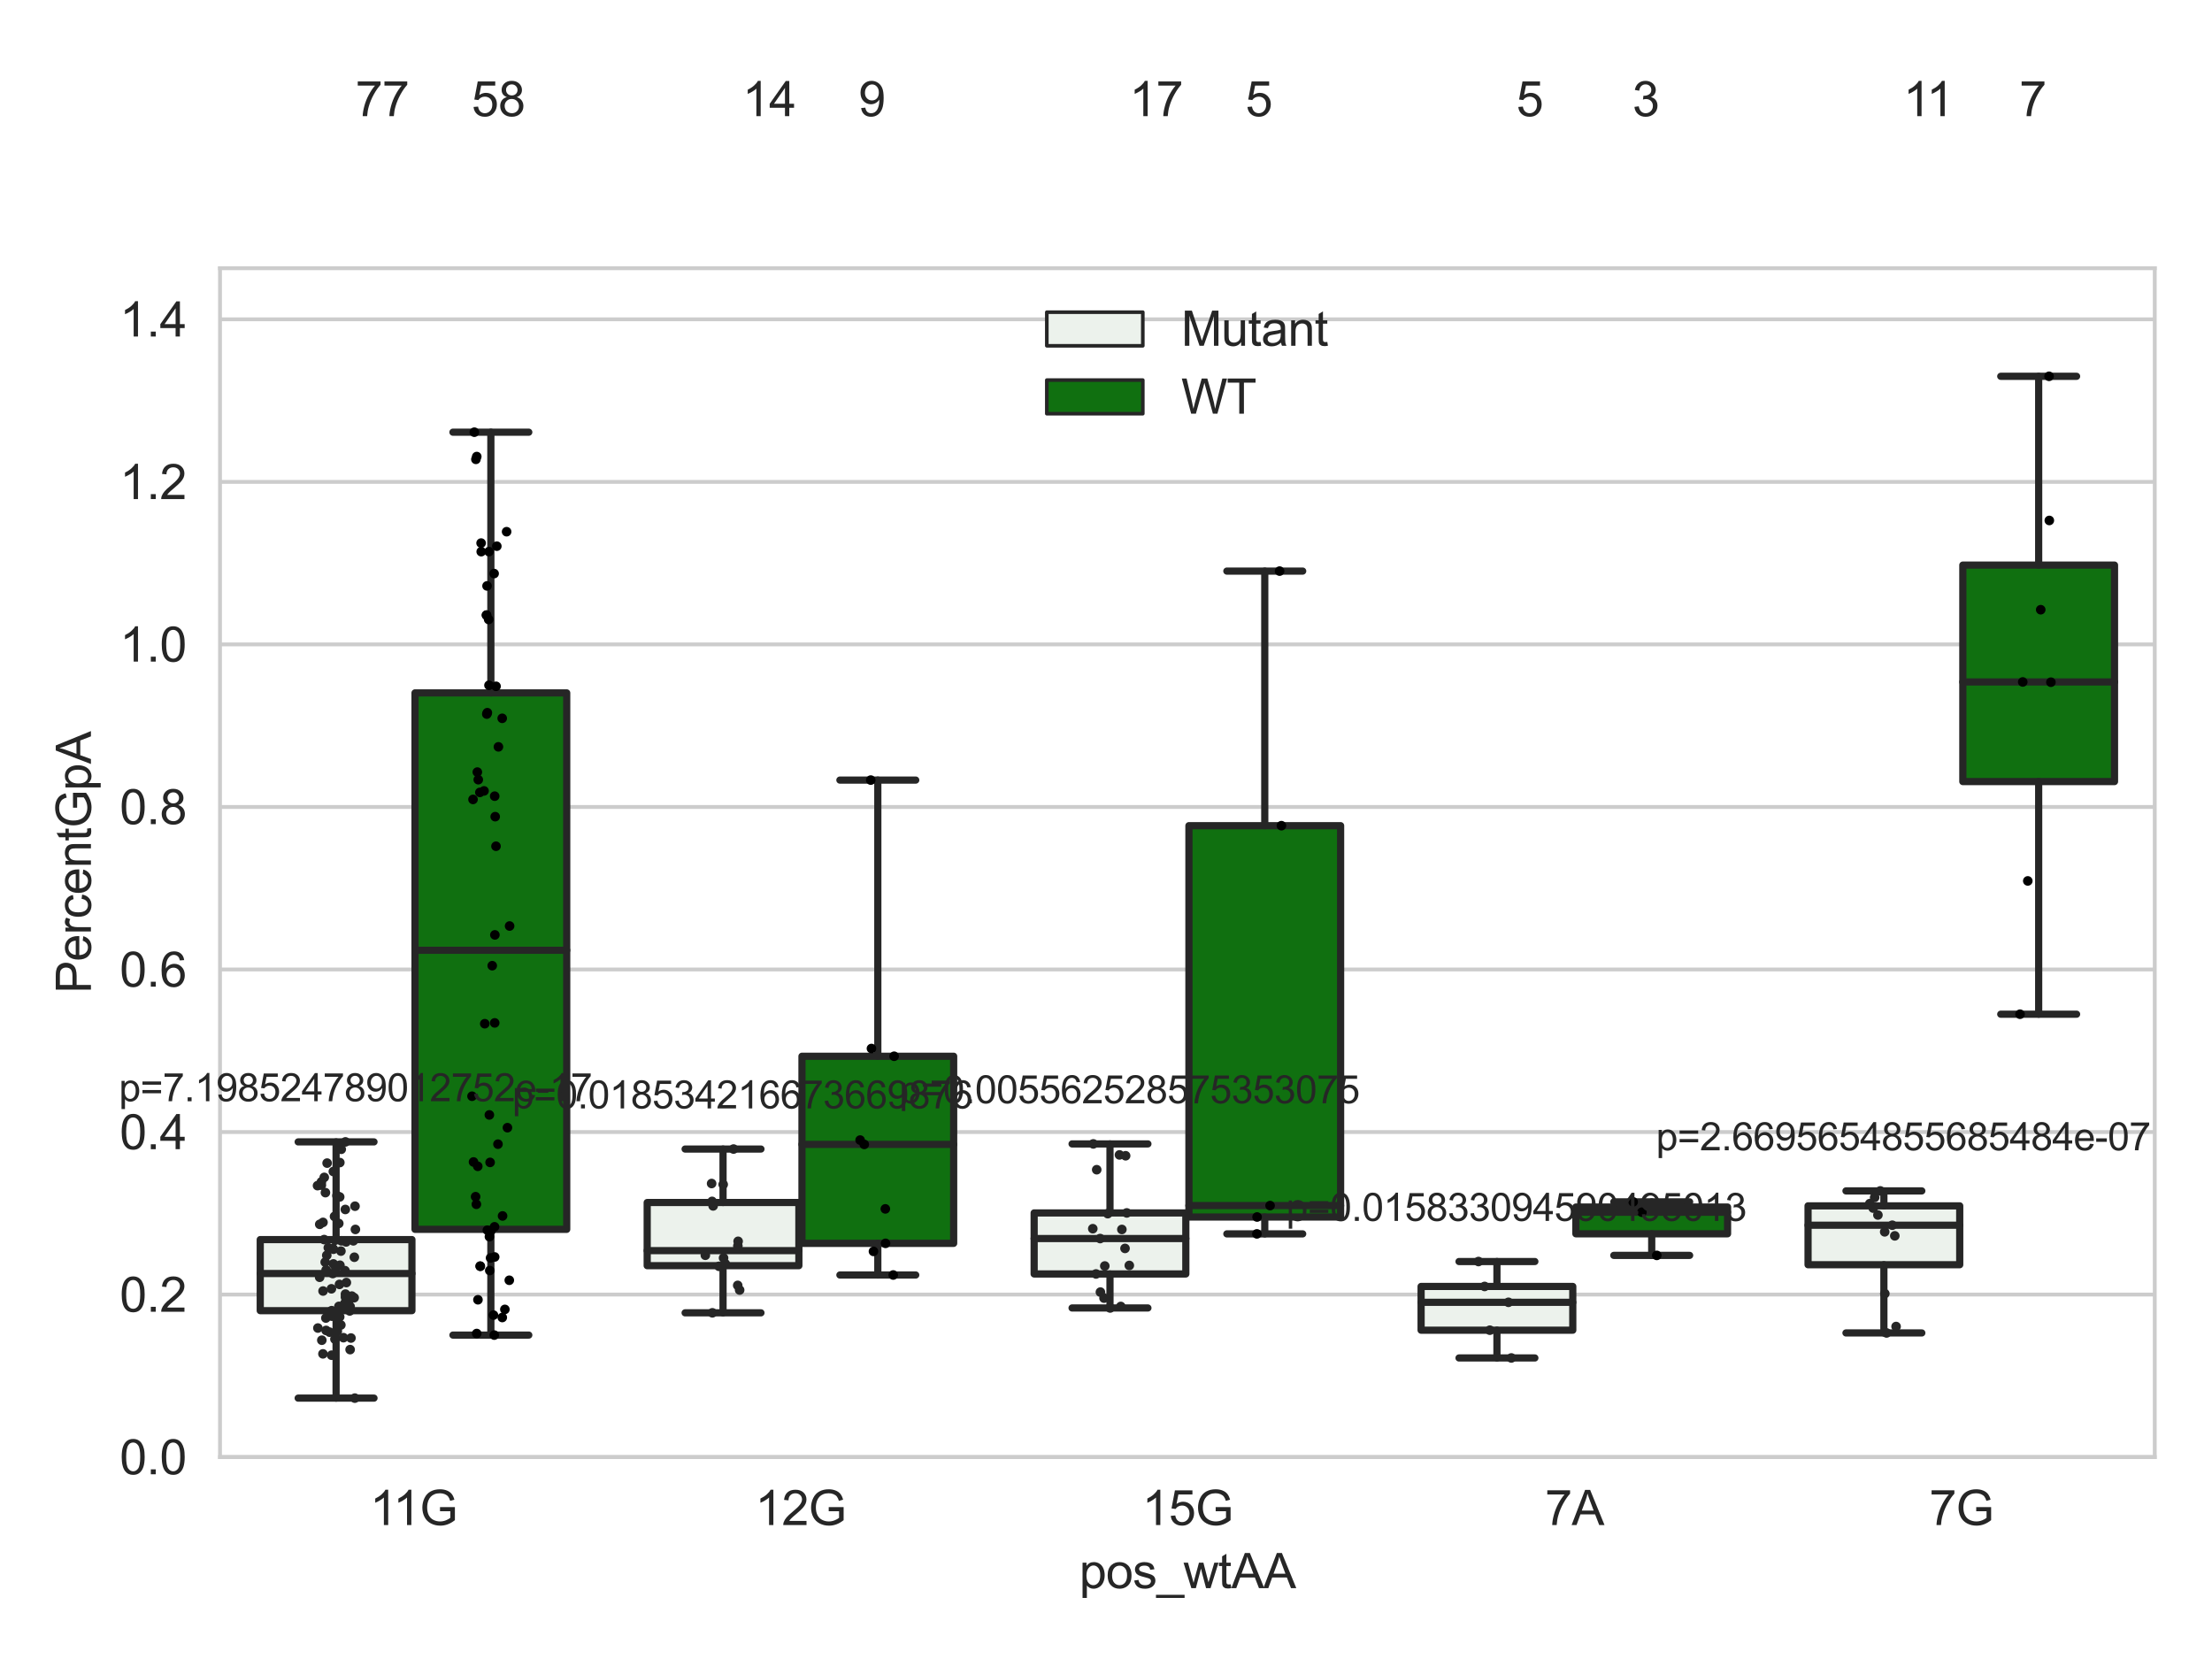 <?xml version="1.0" encoding="utf-8" standalone="no"?>
<!DOCTYPE svg PUBLIC "-//W3C//DTD SVG 1.1//EN"
  "http://www.w3.org/Graphics/SVG/1.1/DTD/svg11.dtd">
<svg xmlns:xlink="http://www.w3.org/1999/xlink" width="460.8pt" height="345.6pt" viewBox="0 0 460.8 345.6" xmlns="http://www.w3.org/2000/svg" version="1.1">
 <defs>
  <style type="text/css">*{stroke-linejoin: round; stroke-linecap: butt}</style>
 </defs>
 <g id="figure_1">
  <g id="patch_1">
   <path d="M 0 345.6 
L 460.8 345.6 
L 460.8 0 
L 0 0 
z
" style="fill: #ffffff"/>
  </g>
  <g id="axes_1">
   <g id="patch_2">
    <path d="M 45.83 303.539 
L 448.875 303.539 
L 448.875 55.877 
L 45.83 55.877 
z
" style="fill: #ffffff"/>
   </g>
   <g id="matplotlib.axis_1">
    <g id="xtick_1">
     <g id="text_1">
      <!-- 11G -->
      <g style="fill: #262626" transform="translate(77.053 317.697)scale(0.1 -0.1)">
       <defs>
        <path id="ArialMT-31" d="M 2384 0 
L 1822 0 
L 1822 3584 
Q 1619 3391 1289 3197 
Q 959 3003 697 2906 
L 697 3450 
Q 1169 3672 1522 3987 
Q 1875 4303 2022 4600 
L 2384 4600 
L 2384 0 
z
" transform="scale(0.016)"/>
        <path id="ArialMT-47" d="M 2638 1797 
L 2638 2334 
L 4578 2338 
L 4578 638 
Q 4131 281 3656 101 
Q 3181 -78 2681 -78 
Q 2006 -78 1454 211 
Q 903 500 622 1047 
Q 341 1594 341 2269 
Q 341 2938 620 3517 
Q 900 4097 1425 4378 
Q 1950 4659 2634 4659 
Q 3131 4659 3532 4498 
Q 3934 4338 4162 4050 
Q 4391 3763 4509 3300 
L 3963 3150 
Q 3859 3500 3706 3700 
Q 3553 3900 3268 4020 
Q 2984 4141 2638 4141 
Q 2222 4141 1919 4014 
Q 1616 3888 1430 3681 
Q 1244 3475 1141 3228 
Q 966 2803 966 2306 
Q 966 1694 1177 1281 
Q 1388 869 1791 669 
Q 2194 469 2647 469 
Q 3041 469 3416 620 
Q 3791 772 3984 944 
L 3984 1797 
L 2638 1797 
z
" transform="scale(0.016)"/>
       </defs>
       <use xlink:href="#ArialMT-31"/>
       <use xlink:href="#ArialMT-31" x="48.24"/>
       <use xlink:href="#ArialMT-47" x="103.855"/>
      </g>
     </g>
    </g>
    <g id="xtick_2">
     <g id="text_2">
      <!-- 12G -->
      <g style="fill: #262626" transform="translate(157.294 317.697)scale(0.1 -0.1)">
       <defs>
        <path id="ArialMT-32" d="M 3222 541 
L 3222 0 
L 194 0 
Q 188 203 259 391 
Q 375 700 629 1000 
Q 884 1300 1366 1694 
Q 2113 2306 2375 2664 
Q 2638 3022 2638 3341 
Q 2638 3675 2398 3904 
Q 2159 4134 1775 4134 
Q 1369 4134 1125 3890 
Q 881 3647 878 3216 
L 300 3275 
Q 359 3922 746 4261 
Q 1134 4600 1788 4600 
Q 2447 4600 2831 4234 
Q 3216 3869 3216 3328 
Q 3216 3053 3103 2787 
Q 2991 2522 2730 2228 
Q 2469 1934 1863 1422 
Q 1356 997 1212 845 
Q 1069 694 975 541 
L 3222 541 
z
" transform="scale(0.016)"/>
       </defs>
       <use xlink:href="#ArialMT-31"/>
       <use xlink:href="#ArialMT-32" x="55.615"/>
       <use xlink:href="#ArialMT-47" x="111.23"/>
      </g>
     </g>
    </g>
    <g id="xtick_3">
     <g id="text_3">
      <!-- 15G -->
      <g style="fill: #262626" transform="translate(237.903 317.697)scale(0.1 -0.1)">
       <defs>
        <path id="ArialMT-35" d="M 266 1200 
L 856 1250 
Q 922 819 1161 601 
Q 1400 384 1738 384 
Q 2144 384 2425 690 
Q 2706 997 2706 1503 
Q 2706 1984 2436 2262 
Q 2166 2541 1728 2541 
Q 1456 2541 1237 2417 
Q 1019 2294 894 2097 
L 366 2166 
L 809 4519 
L 3088 4519 
L 3088 3981 
L 1259 3981 
L 1013 2750 
Q 1425 3038 1878 3038 
Q 2478 3038 2890 2622 
Q 3303 2206 3303 1553 
Q 3303 931 2941 478 
Q 2500 -78 1738 -78 
Q 1113 -78 717 272 
Q 322 622 266 1200 
z
" transform="scale(0.016)"/>
       </defs>
       <use xlink:href="#ArialMT-31"/>
       <use xlink:href="#ArialMT-35" x="55.615"/>
       <use xlink:href="#ArialMT-47" x="111.23"/>
      </g>
     </g>
    </g>
    <g id="xtick_4">
     <g id="text_4">
      <!-- 7A -->
      <g style="fill: #262626" transform="translate(321.846 317.697)scale(0.1 -0.1)">
       <defs>
        <path id="ArialMT-37" d="M 303 3981 
L 303 4522 
L 3269 4522 
L 3269 4084 
Q 2831 3619 2401 2847 
Q 1972 2075 1738 1259 
Q 1569 684 1522 0 
L 944 0 
Q 953 541 1156 1306 
Q 1359 2072 1739 2783 
Q 2119 3494 2547 3981 
L 303 3981 
z
" transform="scale(0.016)"/>
        <path id="ArialMT-41" d="M -9 0 
L 1750 4581 
L 2403 4581 
L 4278 0 
L 3588 0 
L 3053 1388 
L 1138 1388 
L 634 0 
L -9 0 
z
M 1313 1881 
L 2866 1881 
L 2388 3150 
Q 2169 3728 2063 4100 
Q 1975 3659 1816 3225 
L 1313 1881 
z
" transform="scale(0.016)"/>
       </defs>
       <use xlink:href="#ArialMT-37"/>
       <use xlink:href="#ArialMT-41" x="55.615"/>
      </g>
     </g>
    </g>
    <g id="xtick_5">
     <g id="text_5">
      <!-- 7G -->
      <g style="fill: #262626" transform="translate(401.901 317.697)scale(0.1 -0.1)">
       <use xlink:href="#ArialMT-37"/>
       <use xlink:href="#ArialMT-47" x="55.615"/>
      </g>
     </g>
    </g>
    <g id="text_6">
     <!-- pos_wtAA -->
     <g style="fill: #262626" transform="translate(224.841 330.842)scale(0.1 -0.1)">
      <defs>
       <path id="ArialMT-70" d="M 422 -1272 
L 422 3319 
L 934 3319 
L 934 2888 
Q 1116 3141 1344 3267 
Q 1572 3394 1897 3394 
Q 2322 3394 2647 3175 
Q 2972 2956 3137 2557 
Q 3303 2159 3303 1684 
Q 3303 1175 3120 767 
Q 2938 359 2589 142 
Q 2241 -75 1856 -75 
Q 1575 -75 1351 44 
Q 1128 163 984 344 
L 984 -1272 
L 422 -1272 
z
M 931 1641 
Q 931 1000 1190 694 
Q 1450 388 1819 388 
Q 2194 388 2461 705 
Q 2728 1022 2728 1688 
Q 2728 2322 2467 2637 
Q 2206 2953 1844 2953 
Q 1484 2953 1207 2617 
Q 931 2281 931 1641 
z
" transform="scale(0.016)"/>
       <path id="ArialMT-6f" d="M 213 1659 
Q 213 2581 725 3025 
Q 1153 3394 1769 3394 
Q 2453 3394 2887 2945 
Q 3322 2497 3322 1706 
Q 3322 1066 3130 698 
Q 2938 331 2570 128 
Q 2203 -75 1769 -75 
Q 1072 -75 642 372 
Q 213 819 213 1659 
z
M 791 1659 
Q 791 1022 1069 705 
Q 1347 388 1769 388 
Q 2188 388 2466 706 
Q 2744 1025 2744 1678 
Q 2744 2294 2464 2611 
Q 2184 2928 1769 2928 
Q 1347 2928 1069 2612 
Q 791 2297 791 1659 
z
" transform="scale(0.016)"/>
       <path id="ArialMT-73" d="M 197 991 
L 753 1078 
Q 800 744 1014 566 
Q 1228 388 1613 388 
Q 2000 388 2187 545 
Q 2375 703 2375 916 
Q 2375 1106 2209 1216 
Q 2094 1291 1634 1406 
Q 1016 1563 777 1677 
Q 538 1791 414 1992 
Q 291 2194 291 2438 
Q 291 2659 392 2848 
Q 494 3038 669 3163 
Q 800 3259 1026 3326 
Q 1253 3394 1513 3394 
Q 1903 3394 2198 3281 
Q 2494 3169 2634 2976 
Q 2775 2784 2828 2463 
L 2278 2388 
Q 2241 2644 2061 2787 
Q 1881 2931 1553 2931 
Q 1166 2931 1000 2803 
Q 834 2675 834 2503 
Q 834 2394 903 2306 
Q 972 2216 1119 2156 
Q 1203 2125 1616 2013 
Q 2213 1853 2448 1751 
Q 2684 1650 2818 1456 
Q 2953 1263 2953 975 
Q 2953 694 2789 445 
Q 2625 197 2315 61 
Q 2006 -75 1616 -75 
Q 969 -75 630 194 
Q 291 463 197 991 
z
" transform="scale(0.016)"/>
       <path id="ArialMT-5f" d="M -97 -1272 
L -97 -866 
L 3631 -866 
L 3631 -1272 
L -97 -1272 
z
" transform="scale(0.016)"/>
       <path id="ArialMT-77" d="M 1034 0 
L 19 3319 
L 600 3319 
L 1128 1403 
L 1325 691 
Q 1338 744 1497 1375 
L 2025 3319 
L 2603 3319 
L 3100 1394 
L 3266 759 
L 3456 1400 
L 4025 3319 
L 4572 3319 
L 3534 0 
L 2950 0 
L 2422 1988 
L 2294 2553 
L 1622 0 
L 1034 0 
z
" transform="scale(0.016)"/>
       <path id="ArialMT-74" d="M 1650 503 
L 1731 6 
Q 1494 -44 1306 -44 
Q 1000 -44 831 53 
Q 663 150 594 308 
Q 525 466 525 972 
L 525 2881 
L 113 2881 
L 113 3319 
L 525 3319 
L 525 4141 
L 1084 4478 
L 1084 3319 
L 1650 3319 
L 1650 2881 
L 1084 2881 
L 1084 941 
Q 1084 700 1114 631 
Q 1144 563 1211 522 
Q 1278 481 1403 481 
Q 1497 481 1650 503 
z
" transform="scale(0.016)"/>
      </defs>
      <use xlink:href="#ArialMT-70"/>
      <use xlink:href="#ArialMT-6f" x="55.615"/>
      <use xlink:href="#ArialMT-73" x="111.23"/>
      <use xlink:href="#ArialMT-5f" x="161.23"/>
      <use xlink:href="#ArialMT-77" x="216.846"/>
      <use xlink:href="#ArialMT-74" x="289.062"/>
      <use xlink:href="#ArialMT-41" x="316.846"/>
      <use xlink:href="#ArialMT-41" x="383.545"/>
     </g>
    </g>
   </g>
   <g id="matplotlib.axis_2">
    <g id="ytick_1">
     <g id="line2d_1">
      <path d="M 45.83 303.539 
L 448.875 303.539 
" clip-path="url(#pde754f85ac)" style="fill: none; stroke: #cccccc; stroke-width: 0.8; stroke-linecap: round"/>
     </g>
     <g id="text_7">
      <!-- 0.0 -->
      <g style="fill: #262626" transform="translate(24.93 307.118)scale(0.1 -0.1)">
       <defs>
        <path id="ArialMT-30" d="M 266 2259 
Q 266 3072 433 3567 
Q 600 4063 929 4331 
Q 1259 4600 1759 4600 
Q 2128 4600 2406 4451 
Q 2684 4303 2865 4023 
Q 3047 3744 3150 3342 
Q 3253 2941 3253 2259 
Q 3253 1453 3087 958 
Q 2922 463 2592 192 
Q 2263 -78 1759 -78 
Q 1097 -78 719 397 
Q 266 969 266 2259 
z
M 844 2259 
Q 844 1131 1108 757 
Q 1372 384 1759 384 
Q 2147 384 2411 759 
Q 2675 1134 2675 2259 
Q 2675 3391 2411 3762 
Q 2147 4134 1753 4134 
Q 1366 4134 1134 3806 
Q 844 3388 844 2259 
z
" transform="scale(0.016)"/>
        <path id="ArialMT-2e" d="M 581 0 
L 581 641 
L 1222 641 
L 1222 0 
L 581 0 
z
" transform="scale(0.016)"/>
       </defs>
       <use xlink:href="#ArialMT-30"/>
       <use xlink:href="#ArialMT-2e" x="55.615"/>
       <use xlink:href="#ArialMT-30" x="83.398"/>
      </g>
     </g>
    </g>
    <g id="ytick_2">
     <g id="line2d_2">
      <path d="M 45.83 269.68 
L 448.875 269.68 
" clip-path="url(#pde754f85ac)" style="fill: none; stroke: #cccccc; stroke-width: 0.8; stroke-linecap: round"/>
     </g>
     <g id="text_8">
      <!-- 0.2 -->
      <g style="fill: #262626" transform="translate(24.93 273.259)scale(0.1 -0.1)">
       <use xlink:href="#ArialMT-30"/>
       <use xlink:href="#ArialMT-2e" x="55.615"/>
       <use xlink:href="#ArialMT-32" x="83.398"/>
      </g>
     </g>
    </g>
    <g id="ytick_3">
     <g id="line2d_3">
      <path d="M 45.83 235.82 
L 448.875 235.82 
" clip-path="url(#pde754f85ac)" style="fill: none; stroke: #cccccc; stroke-width: 0.8; stroke-linecap: round"/>
     </g>
     <g id="text_9">
      <!-- 0.4 -->
      <g style="fill: #262626" transform="translate(24.93 239.399)scale(0.1 -0.1)">
       <defs>
        <path id="ArialMT-34" d="M 2069 0 
L 2069 1097 
L 81 1097 
L 81 1613 
L 2172 4581 
L 2631 4581 
L 2631 1613 
L 3250 1613 
L 3250 1097 
L 2631 1097 
L 2631 0 
L 2069 0 
z
M 2069 1613 
L 2069 3678 
L 634 1613 
L 2069 1613 
z
" transform="scale(0.016)"/>
       </defs>
       <use xlink:href="#ArialMT-30"/>
       <use xlink:href="#ArialMT-2e" x="55.615"/>
       <use xlink:href="#ArialMT-34" x="83.398"/>
      </g>
     </g>
    </g>
    <g id="ytick_4">
     <g id="line2d_4">
      <path d="M 45.83 201.961 
L 448.875 201.961 
" clip-path="url(#pde754f85ac)" style="fill: none; stroke: #cccccc; stroke-width: 0.8; stroke-linecap: round"/>
     </g>
     <g id="text_10">
      <!-- 0.6 -->
      <g style="fill: #262626" transform="translate(24.93 205.54)scale(0.1 -0.1)">
       <defs>
        <path id="ArialMT-36" d="M 3184 3459 
L 2625 3416 
Q 2550 3747 2413 3897 
Q 2184 4138 1850 4138 
Q 1581 4138 1378 3988 
Q 1113 3794 959 3422 
Q 806 3050 800 2363 
Q 1003 2672 1297 2822 
Q 1591 2972 1913 2972 
Q 2475 2972 2870 2558 
Q 3266 2144 3266 1488 
Q 3266 1056 3080 686 
Q 2894 316 2569 119 
Q 2244 -78 1831 -78 
Q 1128 -78 684 439 
Q 241 956 241 2144 
Q 241 3472 731 4075 
Q 1159 4600 1884 4600 
Q 2425 4600 2770 4297 
Q 3116 3994 3184 3459 
z
M 888 1484 
Q 888 1194 1011 928 
Q 1134 663 1356 523 
Q 1578 384 1822 384 
Q 2178 384 2434 671 
Q 2691 959 2691 1453 
Q 2691 1928 2437 2201 
Q 2184 2475 1800 2475 
Q 1419 2475 1153 2201 
Q 888 1928 888 1484 
z
" transform="scale(0.016)"/>
       </defs>
       <use xlink:href="#ArialMT-30"/>
       <use xlink:href="#ArialMT-2e" x="55.615"/>
       <use xlink:href="#ArialMT-36" x="83.398"/>
      </g>
     </g>
    </g>
    <g id="ytick_5">
     <g id="line2d_5">
      <path d="M 45.83 168.102 
L 448.875 168.102 
" clip-path="url(#pde754f85ac)" style="fill: none; stroke: #cccccc; stroke-width: 0.8; stroke-linecap: round"/>
     </g>
     <g id="text_11">
      <!-- 0.8 -->
      <g style="fill: #262626" transform="translate(24.93 171.681)scale(0.1 -0.1)">
       <defs>
        <path id="ArialMT-38" d="M 1131 2484 
Q 781 2613 612 2850 
Q 444 3088 444 3419 
Q 444 3919 803 4259 
Q 1163 4600 1759 4600 
Q 2359 4600 2725 4251 
Q 3091 3903 3091 3403 
Q 3091 3084 2923 2848 
Q 2756 2613 2416 2484 
Q 2838 2347 3058 2040 
Q 3278 1734 3278 1309 
Q 3278 722 2862 322 
Q 2447 -78 1769 -78 
Q 1091 -78 675 323 
Q 259 725 259 1325 
Q 259 1772 486 2073 
Q 713 2375 1131 2484 
z
M 1019 3438 
Q 1019 3113 1228 2906 
Q 1438 2700 1772 2700 
Q 2097 2700 2305 2904 
Q 2513 3109 2513 3406 
Q 2513 3716 2298 3927 
Q 2084 4138 1766 4138 
Q 1444 4138 1231 3931 
Q 1019 3725 1019 3438 
z
M 838 1322 
Q 838 1081 952 856 
Q 1066 631 1291 507 
Q 1516 384 1775 384 
Q 2178 384 2440 643 
Q 2703 903 2703 1303 
Q 2703 1709 2433 1975 
Q 2163 2241 1756 2241 
Q 1359 2241 1098 1978 
Q 838 1716 838 1322 
z
" transform="scale(0.016)"/>
       </defs>
       <use xlink:href="#ArialMT-30"/>
       <use xlink:href="#ArialMT-2e" x="55.615"/>
       <use xlink:href="#ArialMT-38" x="83.398"/>
      </g>
     </g>
    </g>
    <g id="ytick_6">
     <g id="line2d_6">
      <path d="M 45.83 134.243 
L 448.875 134.243 
" clip-path="url(#pde754f85ac)" style="fill: none; stroke: #cccccc; stroke-width: 0.8; stroke-linecap: round"/>
     </g>
     <g id="text_12">
      <!-- 1.0 -->
      <g style="fill: #262626" transform="translate(24.93 137.822)scale(0.1 -0.1)">
       <use xlink:href="#ArialMT-31"/>
       <use xlink:href="#ArialMT-2e" x="55.615"/>
       <use xlink:href="#ArialMT-30" x="83.398"/>
      </g>
     </g>
    </g>
    <g id="ytick_7">
     <g id="line2d_7">
      <path d="M 45.83 100.384 
L 448.875 100.384 
" clip-path="url(#pde754f85ac)" style="fill: none; stroke: #cccccc; stroke-width: 0.8; stroke-linecap: round"/>
     </g>
     <g id="text_13">
      <!-- 1.2 -->
      <g style="fill: #262626" transform="translate(24.93 103.963)scale(0.1 -0.1)">
       <use xlink:href="#ArialMT-31"/>
       <use xlink:href="#ArialMT-2e" x="55.615"/>
       <use xlink:href="#ArialMT-32" x="83.398"/>
      </g>
     </g>
    </g>
    <g id="ytick_8">
     <g id="line2d_8">
      <path d="M 45.83 66.525 
L 448.875 66.525 
" clip-path="url(#pde754f85ac)" style="fill: none; stroke: #cccccc; stroke-width: 0.8; stroke-linecap: round"/>
     </g>
     <g id="text_14">
      <!-- 1.4 -->
      <g style="fill: #262626" transform="translate(24.93 70.104)scale(0.1 -0.1)">
       <use xlink:href="#ArialMT-31"/>
       <use xlink:href="#ArialMT-2e" x="55.615"/>
       <use xlink:href="#ArialMT-34" x="83.398"/>
      </g>
     </g>
    </g>
    <g id="text_15">
     <!-- PercentGpA -->
     <g style="fill: #262626" transform="translate(18.942 206.943)rotate(-90)scale(0.1 -0.1)">
      <defs>
       <path id="ArialMT-50" d="M 494 0 
L 494 4581 
L 2222 4581 
Q 2678 4581 2919 4538 
Q 3256 4481 3484 4323 
Q 3713 4166 3852 3881 
Q 3991 3597 3991 3256 
Q 3991 2672 3619 2267 
Q 3247 1863 2275 1863 
L 1100 1863 
L 1100 0 
L 494 0 
z
M 1100 2403 
L 2284 2403 
Q 2872 2403 3119 2622 
Q 3366 2841 3366 3238 
Q 3366 3525 3220 3729 
Q 3075 3934 2838 4000 
Q 2684 4041 2272 4041 
L 1100 4041 
L 1100 2403 
z
" transform="scale(0.016)"/>
       <path id="ArialMT-65" d="M 2694 1069 
L 3275 997 
Q 3138 488 2766 206 
Q 2394 -75 1816 -75 
Q 1088 -75 661 373 
Q 234 822 234 1631 
Q 234 2469 665 2931 
Q 1097 3394 1784 3394 
Q 2450 3394 2872 2941 
Q 3294 2488 3294 1666 
Q 3294 1616 3291 1516 
L 816 1516 
Q 847 969 1125 678 
Q 1403 388 1819 388 
Q 2128 388 2347 550 
Q 2566 713 2694 1069 
z
M 847 1978 
L 2700 1978 
Q 2663 2397 2488 2606 
Q 2219 2931 1791 2931 
Q 1403 2931 1139 2672 
Q 875 2413 847 1978 
z
" transform="scale(0.016)"/>
       <path id="ArialMT-72" d="M 416 0 
L 416 3319 
L 922 3319 
L 922 2816 
Q 1116 3169 1280 3281 
Q 1444 3394 1641 3394 
Q 1925 3394 2219 3213 
L 2025 2691 
Q 1819 2813 1613 2813 
Q 1428 2813 1281 2702 
Q 1134 2591 1072 2394 
Q 978 2094 978 1738 
L 978 0 
L 416 0 
z
" transform="scale(0.016)"/>
       <path id="ArialMT-63" d="M 2588 1216 
L 3141 1144 
Q 3050 572 2676 248 
Q 2303 -75 1759 -75 
Q 1078 -75 664 370 
Q 250 816 250 1647 
Q 250 2184 428 2587 
Q 606 2991 970 3192 
Q 1334 3394 1763 3394 
Q 2303 3394 2647 3120 
Q 2991 2847 3088 2344 
L 2541 2259 
Q 2463 2594 2264 2762 
Q 2066 2931 1784 2931 
Q 1359 2931 1093 2626 
Q 828 2322 828 1663 
Q 828 994 1084 691 
Q 1341 388 1753 388 
Q 2084 388 2306 591 
Q 2528 794 2588 1216 
z
" transform="scale(0.016)"/>
       <path id="ArialMT-6e" d="M 422 0 
L 422 3319 
L 928 3319 
L 928 2847 
Q 1294 3394 1984 3394 
Q 2284 3394 2536 3286 
Q 2788 3178 2913 3003 
Q 3038 2828 3088 2588 
Q 3119 2431 3119 2041 
L 3119 0 
L 2556 0 
L 2556 2019 
Q 2556 2363 2490 2533 
Q 2425 2703 2258 2804 
Q 2091 2906 1866 2906 
Q 1506 2906 1245 2678 
Q 984 2450 984 1813 
L 984 0 
L 422 0 
z
" transform="scale(0.016)"/>
      </defs>
      <use xlink:href="#ArialMT-50"/>
      <use xlink:href="#ArialMT-65" x="66.699"/>
      <use xlink:href="#ArialMT-72" x="122.314"/>
      <use xlink:href="#ArialMT-63" x="155.615"/>
      <use xlink:href="#ArialMT-65" x="205.615"/>
      <use xlink:href="#ArialMT-6e" x="261.23"/>
      <use xlink:href="#ArialMT-74" x="316.846"/>
      <use xlink:href="#ArialMT-47" x="344.629"/>
      <use xlink:href="#ArialMT-70" x="422.412"/>
      <use xlink:href="#ArialMT-41" x="478.027"/>
     </g>
    </g>
   </g>
   <g id="patch_3">
    <path d="M 54.213 273.034 
L 85.812 273.034 
L 85.812 258.227 
L 54.213 258.227 
L 54.213 273.034 
z
" clip-path="url(#pde754f85ac)" style="fill: #ecf2ec; stroke: #262626; stroke-width: 1.5; stroke-linejoin: miter"/>
   </g>
   <g id="patch_4">
    <path d="M 86.457 256.092 
L 118.056 256.092 
L 118.056 144.343 
L 86.457 144.343 
L 86.457 256.092 
z
" clip-path="url(#pde754f85ac)" style="fill: #107010; stroke: #262626; stroke-width: 1.5; stroke-linejoin: miter"/>
   </g>
   <g id="patch_5">
    <path d="M 134.822 263.665 
L 166.421 263.665 
L 166.421 250.508 
L 134.822 250.508 
L 134.822 263.665 
z
" clip-path="url(#pde754f85ac)" style="fill: #ecf2ec; stroke: #262626; stroke-width: 1.5; stroke-linejoin: miter"/>
   </g>
   <g id="patch_6">
    <path d="M 167.066 259.012 
L 198.665 259.012 
L 198.665 220.036 
L 167.066 220.036 
L 167.066 259.012 
z
" clip-path="url(#pde754f85ac)" style="fill: #107010; stroke: #262626; stroke-width: 1.5; stroke-linejoin: miter"/>
   </g>
   <g id="patch_7">
    <path d="M 215.432 265.39 
L 247.03 265.39 
L 247.03 252.674 
L 215.432 252.674 
L 215.432 265.39 
z
" clip-path="url(#pde754f85ac)" style="fill: #ecf2ec; stroke: #262626; stroke-width: 1.5; stroke-linejoin: miter"/>
   </g>
   <g id="patch_8">
    <path d="M 247.675 253.525 
L 279.274 253.525 
L 279.274 172.002 
L 247.675 172.002 
L 247.675 253.525 
z
" clip-path="url(#pde754f85ac)" style="fill: #107010; stroke: #262626; stroke-width: 1.5; stroke-linejoin: miter"/>
   </g>
   <g id="patch_9">
    <path d="M 296.041 277.103 
L 327.639 277.103 
L 327.639 267.99 
L 296.041 267.99 
L 296.041 277.103 
z
" clip-path="url(#pde754f85ac)" style="fill: #ecf2ec; stroke: #262626; stroke-width: 1.5; stroke-linejoin: miter"/>
   </g>
   <g id="patch_10">
    <path d="M 328.284 257.023 
L 359.883 257.023 
L 359.883 251.448 
L 328.284 251.448 
L 328.284 257.023 
z
" clip-path="url(#pde754f85ac)" style="fill: #107010; stroke: #262626; stroke-width: 1.5; stroke-linejoin: miter"/>
   </g>
   <g id="patch_11">
    <path d="M 376.65 263.468 
L 408.248 263.468 
L 408.248 251.199 
L 376.65 251.199 
L 376.65 263.468 
z
" clip-path="url(#pde754f85ac)" style="fill: #ecf2ec; stroke: #262626; stroke-width: 1.5; stroke-linejoin: miter"/>
   </g>
   <g id="patch_12">
    <path d="M 408.893 162.814 
L 440.492 162.814 
L 440.492 117.719 
L 408.893 117.719 
L 408.893 162.814 
z
" clip-path="url(#pde754f85ac)" style="fill: #107010; stroke: #262626; stroke-width: 1.5; stroke-linejoin: miter"/>
   </g>
   <g id="patch_13">
    <path d="M 86.135 303.539 
L 86.135 303.539 
L 86.135 303.539 
L 86.135 303.539 
z
" clip-path="url(#pde754f85ac)" style="fill: #ecf2ec; stroke: #262626; stroke-width: 0.75; stroke-linejoin: miter"/>
   </g>
   <g id="patch_14">
    <path d="M 86.135 303.539 
L 86.135 303.539 
L 86.135 303.539 
L 86.135 303.539 
z
" clip-path="url(#pde754f85ac)" style="fill: #107010; stroke: #262626; stroke-width: 0.75; stroke-linejoin: miter"/>
   </g>
   <g id="PathCollection_1"/>
   <g id="PathCollection_2"/>
   <g id="line2d_9">
    <path d="M 70.013 273.034 
L 70.013 291.255 
" clip-path="url(#pde754f85ac)" style="fill: none; stroke: #262626; stroke-width: 1.5; stroke-linecap: round"/>
   </g>
   <g id="line2d_10">
    <path d="M 70.013 258.227 
L 70.013 237.876 
" clip-path="url(#pde754f85ac)" style="fill: none; stroke: #262626; stroke-width: 1.5; stroke-linecap: round"/>
   </g>
   <g id="line2d_11">
    <path d="M 62.113 291.255 
L 77.912 291.255 
" clip-path="url(#pde754f85ac)" style="fill: none; stroke: #262626; stroke-width: 1.5; stroke-linecap: round"/>
   </g>
   <g id="line2d_12">
    <path d="M 62.113 237.876 
L 77.912 237.876 
" clip-path="url(#pde754f85ac)" style="fill: none; stroke: #262626; stroke-width: 1.5; stroke-linecap: round"/>
   </g>
   <g id="line2d_13"/>
   <g id="line2d_14">
    <path d="M 102.256 256.092 
L 102.256 278.122 
" clip-path="url(#pde754f85ac)" style="fill: none; stroke: #262626; stroke-width: 1.5; stroke-linecap: round"/>
   </g>
   <g id="line2d_15">
    <path d="M 102.256 144.343 
L 102.256 90.034 
" clip-path="url(#pde754f85ac)" style="fill: none; stroke: #262626; stroke-width: 1.5; stroke-linecap: round"/>
   </g>
   <g id="line2d_16">
    <path d="M 94.357 278.122 
L 110.156 278.122 
" clip-path="url(#pde754f85ac)" style="fill: none; stroke: #262626; stroke-width: 1.5; stroke-linecap: round"/>
   </g>
   <g id="line2d_17">
    <path d="M 94.357 90.034 
L 110.156 90.034 
" clip-path="url(#pde754f85ac)" style="fill: none; stroke: #262626; stroke-width: 1.5; stroke-linecap: round"/>
   </g>
   <g id="line2d_18"/>
   <g id="line2d_19">
    <path d="M 150.622 263.665 
L 150.622 273.486 
" clip-path="url(#pde754f85ac)" style="fill: none; stroke: #262626; stroke-width: 1.5; stroke-linecap: round"/>
   </g>
   <g id="line2d_20">
    <path d="M 150.622 250.508 
L 150.622 239.367 
" clip-path="url(#pde754f85ac)" style="fill: none; stroke: #262626; stroke-width: 1.5; stroke-linecap: round"/>
   </g>
   <g id="line2d_21">
    <path d="M 142.722 273.486 
L 158.522 273.486 
" clip-path="url(#pde754f85ac)" style="fill: none; stroke: #262626; stroke-width: 1.5; stroke-linecap: round"/>
   </g>
   <g id="line2d_22">
    <path d="M 142.722 239.367 
L 158.522 239.367 
" clip-path="url(#pde754f85ac)" style="fill: none; stroke: #262626; stroke-width: 1.5; stroke-linecap: round"/>
   </g>
   <g id="line2d_23"/>
   <g id="line2d_24">
    <path d="M 182.865 259.012 
L 182.865 265.605 
" clip-path="url(#pde754f85ac)" style="fill: none; stroke: #262626; stroke-width: 1.5; stroke-linecap: round"/>
   </g>
   <g id="line2d_25">
    <path d="M 182.865 220.036 
L 182.865 162.507 
" clip-path="url(#pde754f85ac)" style="fill: none; stroke: #262626; stroke-width: 1.5; stroke-linecap: round"/>
   </g>
   <g id="line2d_26">
    <path d="M 174.966 265.605 
L 190.765 265.605 
" clip-path="url(#pde754f85ac)" style="fill: none; stroke: #262626; stroke-width: 1.5; stroke-linecap: round"/>
   </g>
   <g id="line2d_27">
    <path d="M 174.966 162.507 
L 190.765 162.507 
" clip-path="url(#pde754f85ac)" style="fill: none; stroke: #262626; stroke-width: 1.5; stroke-linecap: round"/>
   </g>
   <g id="line2d_28"/>
   <g id="line2d_29">
    <path d="M 231.231 265.39 
L 231.231 272.475 
" clip-path="url(#pde754f85ac)" style="fill: none; stroke: #262626; stroke-width: 1.5; stroke-linecap: round"/>
   </g>
   <g id="line2d_30">
    <path d="M 231.231 252.674 
L 231.231 238.298 
" clip-path="url(#pde754f85ac)" style="fill: none; stroke: #262626; stroke-width: 1.5; stroke-linecap: round"/>
   </g>
   <g id="line2d_31">
    <path d="M 223.331 272.475 
L 239.131 272.475 
" clip-path="url(#pde754f85ac)" style="fill: none; stroke: #262626; stroke-width: 1.5; stroke-linecap: round"/>
   </g>
   <g id="line2d_32">
    <path d="M 223.331 238.298 
L 239.131 238.298 
" clip-path="url(#pde754f85ac)" style="fill: none; stroke: #262626; stroke-width: 1.5; stroke-linecap: round"/>
   </g>
   <g id="line2d_33"/>
   <g id="line2d_34">
    <path d="M 263.475 253.525 
L 263.475 257.039 
" clip-path="url(#pde754f85ac)" style="fill: none; stroke: #262626; stroke-width: 1.5; stroke-linecap: round"/>
   </g>
   <g id="line2d_35">
    <path d="M 263.475 172.002 
L 263.475 118.97 
" clip-path="url(#pde754f85ac)" style="fill: none; stroke: #262626; stroke-width: 1.5; stroke-linecap: round"/>
   </g>
   <g id="line2d_36">
    <path d="M 255.575 257.039 
L 271.374 257.039 
" clip-path="url(#pde754f85ac)" style="fill: none; stroke: #262626; stroke-width: 1.5; stroke-linecap: round"/>
   </g>
   <g id="line2d_37">
    <path d="M 255.575 118.97 
L 271.374 118.97 
" clip-path="url(#pde754f85ac)" style="fill: none; stroke: #262626; stroke-width: 1.5; stroke-linecap: round"/>
   </g>
   <g id="line2d_38"/>
   <g id="line2d_39">
    <path d="M 311.84 277.103 
L 311.84 282.887 
" clip-path="url(#pde754f85ac)" style="fill: none; stroke: #262626; stroke-width: 1.5; stroke-linecap: round"/>
   </g>
   <g id="line2d_40">
    <path d="M 311.84 267.99 
L 311.84 262.8 
" clip-path="url(#pde754f85ac)" style="fill: none; stroke: #262626; stroke-width: 1.5; stroke-linecap: round"/>
   </g>
   <g id="line2d_41">
    <path d="M 303.94 282.887 
L 319.74 282.887 
" clip-path="url(#pde754f85ac)" style="fill: none; stroke: #262626; stroke-width: 1.5; stroke-linecap: round"/>
   </g>
   <g id="line2d_42">
    <path d="M 303.94 262.8 
L 319.74 262.8 
" clip-path="url(#pde754f85ac)" style="fill: none; stroke: #262626; stroke-width: 1.5; stroke-linecap: round"/>
   </g>
   <g id="line2d_43"/>
   <g id="line2d_44">
    <path d="M 344.084 257.023 
L 344.084 261.519 
" clip-path="url(#pde754f85ac)" style="fill: none; stroke: #262626; stroke-width: 1.5; stroke-linecap: round"/>
   </g>
   <g id="line2d_45">
    <path d="M 344.084 251.448 
L 344.084 250.369 
" clip-path="url(#pde754f85ac)" style="fill: none; stroke: #262626; stroke-width: 1.5; stroke-linecap: round"/>
   </g>
   <g id="line2d_46">
    <path d="M 336.184 261.519 
L 351.983 261.519 
" clip-path="url(#pde754f85ac)" style="fill: none; stroke: #262626; stroke-width: 1.5; stroke-linecap: round"/>
   </g>
   <g id="line2d_47">
    <path d="M 336.184 250.369 
L 351.983 250.369 
" clip-path="url(#pde754f85ac)" style="fill: none; stroke: #262626; stroke-width: 1.5; stroke-linecap: round"/>
   </g>
   <g id="line2d_48"/>
   <g id="line2d_49">
    <path d="M 392.449 263.468 
L 392.449 277.676 
" clip-path="url(#pde754f85ac)" style="fill: none; stroke: #262626; stroke-width: 1.5; stroke-linecap: round"/>
   </g>
   <g id="line2d_50">
    <path d="M 392.449 251.199 
L 392.449 248.089 
" clip-path="url(#pde754f85ac)" style="fill: none; stroke: #262626; stroke-width: 1.5; stroke-linecap: round"/>
   </g>
   <g id="line2d_51">
    <path d="M 384.549 277.676 
L 400.349 277.676 
" clip-path="url(#pde754f85ac)" style="fill: none; stroke: #262626; stroke-width: 1.5; stroke-linecap: round"/>
   </g>
   <g id="line2d_52">
    <path d="M 384.549 248.089 
L 400.349 248.089 
" clip-path="url(#pde754f85ac)" style="fill: none; stroke: #262626; stroke-width: 1.5; stroke-linecap: round"/>
   </g>
   <g id="line2d_53"/>
   <g id="line2d_54">
    <path d="M 424.693 162.814 
L 424.693 211.277 
" clip-path="url(#pde754f85ac)" style="fill: none; stroke: #262626; stroke-width: 1.5; stroke-linecap: round"/>
   </g>
   <g id="line2d_55">
    <path d="M 424.693 117.719 
L 424.693 78.391 
" clip-path="url(#pde754f85ac)" style="fill: none; stroke: #262626; stroke-width: 1.5; stroke-linecap: round"/>
   </g>
   <g id="line2d_56">
    <path d="M 416.793 211.277 
L 432.592 211.277 
" clip-path="url(#pde754f85ac)" style="fill: none; stroke: #262626; stroke-width: 1.5; stroke-linecap: round"/>
   </g>
   <g id="line2d_57">
    <path d="M 416.793 78.391 
L 432.592 78.391 
" clip-path="url(#pde754f85ac)" style="fill: none; stroke: #262626; stroke-width: 1.5; stroke-linecap: round"/>
   </g>
   <g id="line2d_58"/>
   <g id="line2d_59">
    <path d="M 54.213 265.302 
L 85.812 265.302 
" clip-path="url(#pde754f85ac)" style="fill: none; stroke: #262626; stroke-width: 1.5; stroke-linecap: round"/>
   </g>
   <g id="line2d_60">
    <path d="M 86.457 197.963 
L 118.056 197.963 
" clip-path="url(#pde754f85ac)" style="fill: none; stroke: #262626; stroke-width: 1.5; stroke-linecap: round"/>
   </g>
   <g id="line2d_61">
    <path d="M 134.822 260.53 
L 166.421 260.53 
" clip-path="url(#pde754f85ac)" style="fill: none; stroke: #262626; stroke-width: 1.5; stroke-linecap: round"/>
   </g>
   <g id="line2d_62">
    <path d="M 167.066 238.398 
L 198.665 238.398 
" clip-path="url(#pde754f85ac)" style="fill: none; stroke: #262626; stroke-width: 1.5; stroke-linecap: round"/>
   </g>
   <g id="line2d_63">
    <path d="M 215.432 258.014 
L 247.03 258.014 
" clip-path="url(#pde754f85ac)" style="fill: none; stroke: #262626; stroke-width: 1.5; stroke-linecap: round"/>
   </g>
   <g id="line2d_64">
    <path d="M 247.675 251.146 
L 279.274 251.146 
" clip-path="url(#pde754f85ac)" style="fill: none; stroke: #262626; stroke-width: 1.5; stroke-linecap: round"/>
   </g>
   <g id="line2d_65">
    <path d="M 296.041 271.295 
L 327.639 271.295 
" clip-path="url(#pde754f85ac)" style="fill: none; stroke: #262626; stroke-width: 1.5; stroke-linecap: round"/>
   </g>
   <g id="line2d_66">
    <path d="M 328.284 252.527 
L 359.883 252.527 
" clip-path="url(#pde754f85ac)" style="fill: none; stroke: #262626; stroke-width: 1.5; stroke-linecap: round"/>
   </g>
   <g id="line2d_67">
    <path d="M 376.65 255.236 
L 408.248 255.236 
" clip-path="url(#pde754f85ac)" style="fill: none; stroke: #262626; stroke-width: 1.5; stroke-linecap: round"/>
   </g>
   <g id="line2d_68">
    <path d="M 408.893 142.063 
L 440.492 142.063 
" clip-path="url(#pde754f85ac)" style="fill: none; stroke: #262626; stroke-width: 1.5; stroke-linecap: round"/>
   </g>
   <g id="patch_15">
    <path d="M 45.83 303.539 
L 45.83 55.877 
" style="fill: none; stroke: #cccccc; stroke-width: 0.8; stroke-linejoin: miter; stroke-linecap: square"/>
   </g>
   <g id="patch_16">
    <path d="M 448.875 303.539 
L 448.875 55.877 
" style="fill: none; stroke: #cccccc; stroke-width: 0.8; stroke-linejoin: miter; stroke-linecap: square"/>
   </g>
   <g id="patch_17">
    <path d="M 45.83 303.539 
L 448.875 303.539 
" style="fill: none; stroke: #cccccc; stroke-width: 0.8; stroke-linejoin: miter; stroke-linecap: square"/>
   </g>
   <g id="patch_18">
    <path d="M 45.83 55.877 
L 448.875 55.877 
" style="fill: none; stroke: #cccccc; stroke-width: 0.8; stroke-linejoin: miter; stroke-linecap: square"/>
   </g>
   <g id="PathCollection_3">
    <defs>
     <path id="C0_0_24214b905c" d="M 0 1 
C 0.265 1 0.52 0.895 0.707 0.707 
C 0.895 0.52 1 0.265 1 -0 
C 1 -0.265 0.895 -0.52 0.707 -0.707 
C 0.52 -0.895 0.265 -1 0 -1 
C -0.265 -1 -0.52 -0.895 -0.707 -0.707 
C -0.895 -0.52 -1 -0.265 -1 0 
C -1 0.265 -0.895 0.52 -0.707 0.707 
C -0.52 0.895 -0.265 1 0 1 
z
"/>
    </defs>
    <g clip-path="url(#pde754f85ac)">
     <use xlink:href="#C0_0_24214b905c" x="72.937" y="281.146" style="fill: #262626"/>
    </g>
    <g clip-path="url(#pde754f85ac)">
     <use xlink:href="#C0_0_24214b905c" x="70.765" y="249.343" style="fill: #262626"/>
    </g>
    <g clip-path="url(#pde754f85ac)">
     <use xlink:href="#C0_0_24214b905c" x="72.094" y="258.713" style="fill: #262626"/>
    </g>
    <g clip-path="url(#pde754f85ac)">
     <use xlink:href="#C0_0_24214b905c" x="70.813" y="263.567" style="fill: #262626"/>
    </g>
    <g clip-path="url(#pde754f85ac)">
     <use xlink:href="#C0_0_24214b905c" x="71.738" y="272.371" style="fill: #262626"/>
    </g>
    <g clip-path="url(#pde754f85ac)">
     <use xlink:href="#C0_0_24214b905c" x="68.392" y="259.923" style="fill: #262626"/>
    </g>
    <g clip-path="url(#pde754f85ac)">
     <use xlink:href="#C0_0_24214b905c" x="68.146" y="242.295" style="fill: #262626"/>
    </g>
    <g clip-path="url(#pde754f85ac)">
     <use xlink:href="#C0_0_24214b905c" x="68.959" y="273.469" style="fill: #262626"/>
    </g>
    <g clip-path="url(#pde754f85ac)">
     <use xlink:href="#C0_0_24214b905c" x="71.831" y="271.511" style="fill: #262626"/>
    </g>
    <g clip-path="url(#pde754f85ac)">
     <use xlink:href="#C0_0_24214b905c" x="71.939" y="251.954" style="fill: #262626"/>
    </g>
    <g clip-path="url(#pde754f85ac)">
     <use xlink:href="#C0_0_24214b905c" x="67.04" y="279.19" style="fill: #262626"/>
    </g>
    <g clip-path="url(#pde754f85ac)">
     <use xlink:href="#C0_0_24214b905c" x="66.946" y="246.897" style="fill: #262626"/>
    </g>
    <g clip-path="url(#pde754f85ac)">
     <use xlink:href="#C0_0_24214b905c" x="67.547" y="245.27" style="fill: #262626"/>
    </g>
    <g clip-path="url(#pde754f85ac)">
     <use xlink:href="#C0_0_24214b905c" x="70.192" y="249.08" style="fill: #262626"/>
    </g>
    <g clip-path="url(#pde754f85ac)">
     <use xlink:href="#C0_0_24214b905c" x="73.778" y="270.339" style="fill: #262626"/>
    </g>
    <g clip-path="url(#pde754f85ac)">
     <use xlink:href="#C0_0_24214b905c" x="66.956" y="246.205" style="fill: #262626"/>
    </g>
    <g clip-path="url(#pde754f85ac)">
     <use xlink:href="#C0_0_24214b905c" x="69.321" y="265.302" style="fill: #262626"/>
    </g>
    <g clip-path="url(#pde754f85ac)">
     <use xlink:href="#C0_0_24214b905c" x="70.795" y="242.182" style="fill: #262626"/>
    </g>
    <g clip-path="url(#pde754f85ac)">
     <use xlink:href="#C0_0_24214b905c" x="69.771" y="278.96" style="fill: #262626"/>
    </g>
    <g clip-path="url(#pde754f85ac)">
     <use xlink:href="#C0_0_24214b905c" x="71.005" y="276.02" style="fill: #262626"/>
    </g>
    <g clip-path="url(#pde754f85ac)">
     <use xlink:href="#C0_0_24214b905c" x="70.574" y="254.864" style="fill: #262626"/>
    </g>
    <g clip-path="url(#pde754f85ac)">
     <use xlink:href="#C0_0_24214b905c" x="71.676" y="272.224" style="fill: #262626"/>
    </g>
    <g clip-path="url(#pde754f85ac)">
     <use xlink:href="#C0_0_24214b905c" x="71.107" y="258.482" style="fill: #262626"/>
    </g>
    <g clip-path="url(#pde754f85ac)">
     <use xlink:href="#C0_0_24214b905c" x="73.954" y="251.273" style="fill: #262626"/>
    </g>
    <g clip-path="url(#pde754f85ac)">
     <use xlink:href="#C0_0_24214b905c" x="71.961" y="237.876" style="fill: #262626"/>
    </g>
    <g clip-path="url(#pde754f85ac)">
     <use xlink:href="#C0_0_24214b905c" x="71.021" y="260.628" style="fill: #262626"/>
    </g>
    <g clip-path="url(#pde754f85ac)">
     <use xlink:href="#C0_0_24214b905c" x="74.038" y="256.111" style="fill: #262626"/>
    </g>
    <g clip-path="url(#pde754f85ac)">
     <use xlink:href="#C0_0_24214b905c" x="73.613" y="258.487" style="fill: #262626"/>
    </g>
    <g clip-path="url(#pde754f85ac)">
     <use xlink:href="#C0_0_24214b905c" x="66.589" y="266.078" style="fill: #262626"/>
    </g>
    <g clip-path="url(#pde754f85ac)">
     <use xlink:href="#C0_0_24214b905c" x="71.834" y="272.704" style="fill: #262626"/>
    </g>
    <g clip-path="url(#pde754f85ac)">
     <use xlink:href="#C0_0_24214b905c" x="69.075" y="282.313" style="fill: #262626"/>
    </g>
    <g clip-path="url(#pde754f85ac)">
     <use xlink:href="#C0_0_24214b905c" x="68.085" y="264.874" style="fill: #262626"/>
    </g>
    <g clip-path="url(#pde754f85ac)">
     <use xlink:href="#C0_0_24214b905c" x="71.547" y="278.663" style="fill: #262626"/>
    </g>
    <g clip-path="url(#pde754f85ac)">
     <use xlink:href="#C0_0_24214b905c" x="67.747" y="262.923" style="fill: #262626"/>
    </g>
    <g clip-path="url(#pde754f85ac)">
     <use xlink:href="#C0_0_24214b905c" x="69.135" y="274.182" style="fill: #262626"/>
    </g>
    <g clip-path="url(#pde754f85ac)">
     <use xlink:href="#C0_0_24214b905c" x="70.271" y="277.3" style="fill: #262626"/>
    </g>
    <g clip-path="url(#pde754f85ac)">
     <use xlink:href="#C0_0_24214b905c" x="70.324" y="275.103" style="fill: #262626"/>
    </g>
    <g clip-path="url(#pde754f85ac)">
     <use xlink:href="#C0_0_24214b905c" x="69.451" y="263.294" style="fill: #262626"/>
    </g>
    <g clip-path="url(#pde754f85ac)">
     <use xlink:href="#C0_0_24214b905c" x="71.963" y="269.584" style="fill: #262626"/>
    </g>
    <g clip-path="url(#pde754f85ac)">
     <use xlink:href="#C0_0_24214b905c" x="71.869" y="264.699" style="fill: #262626"/>
    </g>
    <g clip-path="url(#pde754f85ac)">
     <use xlink:href="#C0_0_24214b905c" x="69.311" y="260.08" style="fill: #262626"/>
    </g>
    <g clip-path="url(#pde754f85ac)">
     <use xlink:href="#C0_0_24214b905c" x="67.3" y="268.943" style="fill: #262626"/>
    </g>
    <g clip-path="url(#pde754f85ac)">
     <use xlink:href="#C0_0_24214b905c" x="67.286" y="254.645" style="fill: #262626"/>
    </g>
    <g clip-path="url(#pde754f85ac)">
     <use xlink:href="#C0_0_24214b905c" x="71.964" y="270.219" style="fill: #262626"/>
    </g>
    <g clip-path="url(#pde754f85ac)">
     <use xlink:href="#C0_0_24214b905c" x="73.114" y="278.736" style="fill: #262626"/>
    </g>
    <g clip-path="url(#pde754f85ac)">
     <use xlink:href="#C0_0_24214b905c" x="70.6" y="272.14" style="fill: #262626"/>
    </g>
    <g clip-path="url(#pde754f85ac)">
     <use xlink:href="#C0_0_24214b905c" x="72.939" y="272.181" style="fill: #262626"/>
    </g>
    <g clip-path="url(#pde754f85ac)">
     <use xlink:href="#C0_0_24214b905c" x="69.09" y="273.034" style="fill: #262626"/>
    </g>
    <g clip-path="url(#pde754f85ac)">
     <use xlink:href="#C0_0_24214b905c" x="68.658" y="277.511" style="fill: #262626"/>
    </g>
    <g clip-path="url(#pde754f85ac)">
     <use xlink:href="#C0_0_24214b905c" x="73.817" y="261.903" style="fill: #262626"/>
    </g>
    <g clip-path="url(#pde754f85ac)">
     <use xlink:href="#C0_0_24214b905c" x="69.442" y="244.047" style="fill: #262626"/>
    </g>
    <g clip-path="url(#pde754f85ac)">
     <use xlink:href="#C0_0_24214b905c" x="69.688" y="253.405" style="fill: #262626"/>
    </g>
    <g clip-path="url(#pde754f85ac)">
     <use xlink:href="#C0_0_24214b905c" x="72.852" y="273.093" style="fill: #262626"/>
    </g>
    <g clip-path="url(#pde754f85ac)">
     <use xlink:href="#C0_0_24214b905c" x="72.579" y="271.242" style="fill: #262626"/>
    </g>
    <g clip-path="url(#pde754f85ac)">
     <use xlink:href="#C0_0_24214b905c" x="72.155" y="267.183" style="fill: #262626"/>
    </g>
    <g clip-path="url(#pde754f85ac)">
     <use xlink:href="#C0_0_24214b905c" x="67.884" y="274.572" style="fill: #262626"/>
    </g>
    <g clip-path="url(#pde754f85ac)">
     <use xlink:href="#C0_0_24214b905c" x="67.935" y="264.576" style="fill: #262626"/>
    </g>
    <g clip-path="url(#pde754f85ac)">
     <use xlink:href="#C0_0_24214b905c" x="66.148" y="246.992" style="fill: #262626"/>
    </g>
    <g clip-path="url(#pde754f85ac)">
     <use xlink:href="#C0_0_24214b905c" x="72.102" y="269.868" style="fill: #262626"/>
    </g>
    <g clip-path="url(#pde754f85ac)">
     <use xlink:href="#C0_0_24214b905c" x="67.933" y="277.152" style="fill: #262626"/>
    </g>
    <g clip-path="url(#pde754f85ac)">
     <use xlink:href="#C0_0_24214b905c" x="70.767" y="274.325" style="fill: #262626"/>
    </g>
    <g clip-path="url(#pde754f85ac)">
     <use xlink:href="#C0_0_24214b905c" x="73.292" y="269.997" style="fill: #262626"/>
    </g>
    <g clip-path="url(#pde754f85ac)">
     <use xlink:href="#C0_0_24214b905c" x="69.457" y="260.241" style="fill: #262626"/>
    </g>
    <g clip-path="url(#pde754f85ac)">
     <use xlink:href="#C0_0_24214b905c" x="72.362" y="270.223" style="fill: #262626"/>
    </g>
    <g clip-path="url(#pde754f85ac)">
     <use xlink:href="#C0_0_24214b905c" x="68.073" y="261.508" style="fill: #262626"/>
    </g>
    <g clip-path="url(#pde754f85ac)">
     <use xlink:href="#C0_0_24214b905c" x="66.223" y="276.654" style="fill: #262626"/>
    </g>
    <g clip-path="url(#pde754f85ac)">
     <use xlink:href="#C0_0_24214b905c" x="73.917" y="291.255" style="fill: #262626"/>
    </g>
    <g clip-path="url(#pde754f85ac)">
     <use xlink:href="#C0_0_24214b905c" x="69.834" y="258.351" style="fill: #262626"/>
    </g>
    <g clip-path="url(#pde754f85ac)">
     <use xlink:href="#C0_0_24214b905c" x="68.025" y="264.876" style="fill: #262626"/>
    </g>
    <g clip-path="url(#pde754f85ac)">
     <use xlink:href="#C0_0_24214b905c" x="69.041" y="268.482" style="fill: #262626"/>
    </g>
    <g clip-path="url(#pde754f85ac)">
     <use xlink:href="#C0_0_24214b905c" x="71.088" y="239.415" style="fill: #262626"/>
    </g>
    <g clip-path="url(#pde754f85ac)">
     <use xlink:href="#C0_0_24214b905c" x="70.72" y="267.562" style="fill: #262626"/>
    </g>
    <g clip-path="url(#pde754f85ac)">
     <use xlink:href="#C0_0_24214b905c" x="66.607" y="255.049" style="fill: #262626"/>
    </g>
    <g clip-path="url(#pde754f85ac)">
     <use xlink:href="#C0_0_24214b905c" x="67.277" y="282.033" style="fill: #262626"/>
    </g>
    <g clip-path="url(#pde754f85ac)">
     <use xlink:href="#C0_0_24214b905c" x="67.523" y="258.227" style="fill: #262626"/>
    </g>
    <g clip-path="url(#pde754f85ac)">
     <use xlink:href="#C0_0_24214b905c" x="69.955" y="264.095" style="fill: #262626"/>
    </g>
    <g clip-path="url(#pde754f85ac)">
     <use xlink:href="#C0_0_24214b905c" x="67.792" y="248.448" style="fill: #262626"/>
    </g>
   </g>
   <g id="PathCollection_4">
    <defs>
     <path id="C1_0_ce70929449" d="M 0 1 
C 0.265 1 0.52 0.895 0.707 0.707 
C 0.895 0.52 1 0.265 1 -0 
C 1 -0.265 0.895 -0.52 0.707 -0.707 
C 0.52 -0.895 0.265 -1 0 -1 
C -0.265 -1 -0.52 -0.895 -0.707 -0.707 
C -0.895 -0.52 -1 -0.265 -1 0 
C -1 0.265 -0.895 0.52 -0.707 0.707 
C -0.52 0.895 -0.265 1 0 1 
z
"/>
    </defs>
    <g clip-path="url(#pde754f85ac)">
     <use xlink:href="#C1_0_ce70929449" x="99.566" y="270.765"/>
    </g>
    <g clip-path="url(#pde754f85ac)">
     <use xlink:href="#C1_0_ce70929449" x="101.866" y="114.912"/>
    </g>
    <g clip-path="url(#pde754f85ac)">
     <use xlink:href="#C1_0_ce70929449" x="103.157" y="170.125"/>
    </g>
    <g clip-path="url(#pde754f85ac)">
     <use xlink:href="#C1_0_ce70929449" x="101.795" y="129.047"/>
    </g>
    <g clip-path="url(#pde754f85ac)">
     <use xlink:href="#C1_0_ce70929449" x="102.193" y="262.054"/>
    </g>
    <g clip-path="url(#pde754f85ac)">
     <use xlink:href="#C1_0_ce70929449" x="101.46" y="122.057"/>
    </g>
    <g clip-path="url(#pde754f85ac)">
     <use xlink:href="#C1_0_ce70929449" x="102.933" y="119.484"/>
    </g>
    <g clip-path="url(#pde754f85ac)">
     <use xlink:href="#C1_0_ce70929449" x="100.018" y="263.752"/>
    </g>
    <g clip-path="url(#pde754f85ac)">
     <use xlink:href="#C1_0_ce70929449" x="106.095" y="266.702"/>
    </g>
    <g clip-path="url(#pde754f85ac)">
     <use xlink:href="#C1_0_ce70929449" x="99.633" y="162.423"/>
    </g>
    <g clip-path="url(#pde754f85ac)">
     <use xlink:href="#C1_0_ce70929449" x="102.097" y="242.15"/>
    </g>
    <g clip-path="url(#pde754f85ac)">
     <use xlink:href="#C1_0_ce70929449" x="102.541" y="201.171"/>
    </g>
    <g clip-path="url(#pde754f85ac)">
     <use xlink:href="#C1_0_ce70929449" x="99.309" y="277.796"/>
    </g>
    <g clip-path="url(#pde754f85ac)">
     <use xlink:href="#C1_0_ce70929449" x="104.694" y="253.303"/>
    </g>
    <g clip-path="url(#pde754f85ac)">
     <use xlink:href="#C1_0_ce70929449" x="103.336" y="142.969"/>
    </g>
    <g clip-path="url(#pde754f85ac)">
     <use xlink:href="#C1_0_ce70929449" x="99.967" y="165.069"/>
    </g>
    <g clip-path="url(#pde754f85ac)">
     <use xlink:href="#C1_0_ce70929449" x="98.54" y="166.536"/>
    </g>
    <g clip-path="url(#pde754f85ac)">
     <use xlink:href="#C1_0_ce70929449" x="102.963" y="278.122"/>
    </g>
    <g clip-path="url(#pde754f85ac)">
     <use xlink:href="#C1_0_ce70929449" x="105.536" y="110.765"/>
    </g>
    <g clip-path="url(#pde754f85ac)">
     <use xlink:href="#C1_0_ce70929449" x="98.816" y="90.034"/>
    </g>
    <g clip-path="url(#pde754f85ac)">
     <use xlink:href="#C1_0_ce70929449" x="99.14" y="95.689"/>
    </g>
    <g clip-path="url(#pde754f85ac)">
     <use xlink:href="#C1_0_ce70929449" x="103.831" y="155.581"/>
    </g>
    <g clip-path="url(#pde754f85ac)">
     <use xlink:href="#C1_0_ce70929449" x="100.987" y="213.259"/>
    </g>
    <g clip-path="url(#pde754f85ac)">
     <use xlink:href="#C1_0_ce70929449" x="98.644" y="242.06"/>
    </g>
    <g clip-path="url(#pde754f85ac)">
     <use xlink:href="#C1_0_ce70929449" x="99.076" y="249.291"/>
    </g>
    <g clip-path="url(#pde754f85ac)">
     <use xlink:href="#C1_0_ce70929449" x="101.527" y="256.267"/>
    </g>
    <g clip-path="url(#pde754f85ac)">
     <use xlink:href="#C1_0_ce70929449" x="100.223" y="113.133"/>
    </g>
    <g clip-path="url(#pde754f85ac)">
     <use xlink:href="#C1_0_ce70929449" x="101.373" y="128.139"/>
    </g>
    <g clip-path="url(#pde754f85ac)">
     <use xlink:href="#C1_0_ce70929449" x="99.528" y="242.963"/>
    </g>
    <g clip-path="url(#pde754f85ac)">
     <use xlink:href="#C1_0_ce70929449" x="100.249" y="114.919"/>
    </g>
    <g clip-path="url(#pde754f85ac)">
     <use xlink:href="#C1_0_ce70929449" x="103.495" y="113.779"/>
    </g>
    <g clip-path="url(#pde754f85ac)">
     <use xlink:href="#C1_0_ce70929449" x="102.272" y="256.381"/>
    </g>
    <g clip-path="url(#pde754f85ac)">
     <use xlink:href="#C1_0_ce70929449" x="103.094" y="194.755"/>
    </g>
    <g clip-path="url(#pde754f85ac)">
     <use xlink:href="#C1_0_ce70929449" x="103.053" y="261.848"/>
    </g>
    <g clip-path="url(#pde754f85ac)">
     <use xlink:href="#C1_0_ce70929449" x="106.16" y="192.904"/>
    </g>
    <g clip-path="url(#pde754f85ac)">
     <use xlink:href="#C1_0_ce70929449" x="101.329" y="128.138"/>
    </g>
    <g clip-path="url(#pde754f85ac)">
     <use xlink:href="#C1_0_ce70929449" x="103.325" y="176.286"/>
    </g>
    <g clip-path="url(#pde754f85ac)">
     <use xlink:href="#C1_0_ce70929449" x="103.023" y="255.564"/>
    </g>
    <g clip-path="url(#pde754f85ac)">
     <use xlink:href="#C1_0_ce70929449" x="99.438" y="160.842"/>
    </g>
    <g clip-path="url(#pde754f85ac)">
     <use xlink:href="#C1_0_ce70929449" x="105.175" y="272.772"/>
    </g>
    <g clip-path="url(#pde754f85ac)">
     <use xlink:href="#C1_0_ce70929449" x="105.708" y="234.917"/>
    </g>
    <g clip-path="url(#pde754f85ac)">
     <use xlink:href="#C1_0_ce70929449" x="99.317" y="95.109"/>
    </g>
    <g clip-path="url(#pde754f85ac)">
     <use xlink:href="#C1_0_ce70929449" x="101.414" y="148.754"/>
    </g>
    <g clip-path="url(#pde754f85ac)">
     <use xlink:href="#C1_0_ce70929449" x="103.054" y="165.856"/>
    </g>
    <g clip-path="url(#pde754f85ac)">
     <use xlink:href="#C1_0_ce70929449" x="100.834" y="164.76"/>
    </g>
    <g clip-path="url(#pde754f85ac)">
     <use xlink:href="#C1_0_ce70929449" x="99.238" y="250.871"/>
    </g>
    <g clip-path="url(#pde754f85ac)">
     <use xlink:href="#C1_0_ce70929449" x="104.618" y="149.639"/>
    </g>
    <g clip-path="url(#pde754f85ac)">
     <use xlink:href="#C1_0_ce70929449" x="101.866" y="142.754"/>
    </g>
    <g clip-path="url(#pde754f85ac)">
     <use xlink:href="#C1_0_ce70929449" x="102.804" y="273.963"/>
    </g>
    <g clip-path="url(#pde754f85ac)">
     <use xlink:href="#C1_0_ce70929449" x="101.524" y="148.466"/>
    </g>
    <g clip-path="url(#pde754f85ac)">
     <use xlink:href="#C1_0_ce70929449" x="103.056" y="213.089"/>
    </g>
    <g clip-path="url(#pde754f85ac)">
     <use xlink:href="#C1_0_ce70929449" x="101.942" y="232.26"/>
    </g>
    <g clip-path="url(#pde754f85ac)">
     <use xlink:href="#C1_0_ce70929449" x="100.071" y="263.792"/>
    </g>
    <g clip-path="url(#pde754f85ac)">
     <use xlink:href="#C1_0_ce70929449" x="102.028" y="264.674"/>
    </g>
    <g clip-path="url(#pde754f85ac)">
     <use xlink:href="#C1_0_ce70929449" x="104.633" y="274.46"/>
    </g>
    <g clip-path="url(#pde754f85ac)">
     <use xlink:href="#C1_0_ce70929449" x="103.736" y="238.349"/>
    </g>
    <g clip-path="url(#pde754f85ac)">
     <use xlink:href="#C1_0_ce70929449" x="101.958" y="257.625"/>
    </g>
    <g clip-path="url(#pde754f85ac)">
     <use xlink:href="#C1_0_ce70929449" x="98.332" y="228.364"/>
    </g>
   </g>
   <g id="PathCollection_5">
    <defs>
     <path id="C2_0_416aac6303" d="M 0 1 
C 0.265 1 0.52 0.895 0.707 0.707 
C 0.895 0.52 1 0.265 1 -0 
C 1 -0.265 0.895 -0.52 0.707 -0.707 
C 0.52 -0.895 0.265 -1 0 -1 
C -0.265 -1 -0.52 -0.895 -0.707 -0.707 
C -0.895 -0.52 -1 -0.265 -1 0 
C -1 0.265 -0.895 0.52 -0.707 0.707 
C -0.52 0.895 -0.265 1 0 1 
z
"/>
    </defs>
    <g clip-path="url(#pde754f85ac)">
     <use xlink:href="#C2_0_416aac6303" x="149.788" y="263.801" style="fill: #262626"/>
    </g>
    <g clip-path="url(#pde754f85ac)">
     <use xlink:href="#C2_0_416aac6303" x="153.711" y="259.567" style="fill: #262626"/>
    </g>
    <g clip-path="url(#pde754f85ac)">
     <use xlink:href="#C2_0_416aac6303" x="148.242" y="246.548" style="fill: #262626"/>
    </g>
    <g clip-path="url(#pde754f85ac)">
     <use xlink:href="#C2_0_416aac6303" x="148.34" y="250.273" style="fill: #262626"/>
    </g>
    <g clip-path="url(#pde754f85ac)">
     <use xlink:href="#C2_0_416aac6303" x="153.767" y="258.588" style="fill: #262626"/>
    </g>
    <g clip-path="url(#pde754f85ac)">
     <use xlink:href="#C2_0_416aac6303" x="146.937" y="261.493" style="fill: #262626"/>
    </g>
    <g clip-path="url(#pde754f85ac)">
     <use xlink:href="#C2_0_416aac6303" x="148.561" y="251.212" style="fill: #262626"/>
    </g>
    <g clip-path="url(#pde754f85ac)">
     <use xlink:href="#C2_0_416aac6303" x="152.813" y="239.367" style="fill: #262626"/>
    </g>
    <g clip-path="url(#pde754f85ac)">
     <use xlink:href="#C2_0_416aac6303" x="151.081" y="263.256" style="fill: #262626"/>
    </g>
    <g clip-path="url(#pde754f85ac)">
     <use xlink:href="#C2_0_416aac6303" x="154.081" y="268.741" style="fill: #262626"/>
    </g>
    <g clip-path="url(#pde754f85ac)">
     <use xlink:href="#C2_0_416aac6303" x="150.652" y="246.748" style="fill: #262626"/>
    </g>
    <g clip-path="url(#pde754f85ac)">
     <use xlink:href="#C2_0_416aac6303" x="153.68" y="267.768" style="fill: #262626"/>
    </g>
    <g clip-path="url(#pde754f85ac)">
     <use xlink:href="#C2_0_416aac6303" x="148.404" y="273.486" style="fill: #262626"/>
    </g>
    <g clip-path="url(#pde754f85ac)">
     <use xlink:href="#C2_0_416aac6303" x="150.73" y="262.053" style="fill: #262626"/>
    </g>
   </g>
   <g id="PathCollection_6">
    <defs>
     <path id="C3_0_467f36e727" d="M 0 1 
C 0.265 1 0.52 0.895 0.707 0.707 
C 0.895 0.52 1 0.265 1 -0 
C 1 -0.265 0.895 -0.52 0.707 -0.707 
C 0.52 -0.895 0.265 -1 0 -1 
C -0.265 -1 -0.52 -0.895 -0.707 -0.707 
C -0.895 -0.52 -1 -0.265 -1 0 
C -1 0.265 -0.895 0.52 -0.707 0.707 
C -0.52 0.895 -0.265 1 0 1 
z
"/>
    </defs>
    <g clip-path="url(#pde754f85ac)">
     <use xlink:href="#C3_0_467f36e727" x="184.471" y="259.012"/>
    </g>
    <g clip-path="url(#pde754f85ac)">
     <use xlink:href="#C3_0_467f36e727" x="186.075" y="265.605"/>
    </g>
    <g clip-path="url(#pde754f85ac)">
     <use xlink:href="#C3_0_467f36e727" x="181.395" y="162.507"/>
    </g>
    <g clip-path="url(#pde754f85ac)">
     <use xlink:href="#C3_0_467f36e727" x="184.432" y="251.833"/>
    </g>
    <g clip-path="url(#pde754f85ac)">
     <use xlink:href="#C3_0_467f36e727" x="181.542" y="218.426"/>
    </g>
    <g clip-path="url(#pde754f85ac)">
     <use xlink:href="#C3_0_467f36e727" x="181.959" y="260.687"/>
    </g>
    <g clip-path="url(#pde754f85ac)">
     <use xlink:href="#C3_0_467f36e727" x="186.263" y="220.036"/>
    </g>
    <g clip-path="url(#pde754f85ac)">
     <use xlink:href="#C3_0_467f36e727" x="179.18" y="237.5"/>
    </g>
    <g clip-path="url(#pde754f85ac)">
     <use xlink:href="#C3_0_467f36e727" x="180.042" y="238.398"/>
    </g>
   </g>
   <g id="PathCollection_7">
    <defs>
     <path id="C4_0_66f505e910" d="M 0 1 
C 0.265 1 0.52 0.895 0.707 0.707 
C 0.895 0.52 1 0.265 1 -0 
C 1 -0.265 0.895 -0.52 0.707 -0.707 
C 0.52 -0.895 0.265 -1 0 -1 
C -0.265 -1 -0.52 -0.895 -0.707 -0.707 
C -0.895 -0.52 -1 -0.265 -1 0 
C -1 0.265 -0.895 0.52 -0.707 0.707 
C -0.52 0.895 -0.265 1 0 1 
z
"/>
    </defs>
    <g clip-path="url(#pde754f85ac)">
     <use xlink:href="#C4_0_66f505e910" x="233.481" y="272.161" style="fill: #262626"/>
    </g>
    <g clip-path="url(#pde754f85ac)">
     <use xlink:href="#C4_0_66f505e910" x="233.209" y="240.586" style="fill: #262626"/>
    </g>
    <g clip-path="url(#pde754f85ac)">
     <use xlink:href="#C4_0_66f505e910" x="234.727" y="252.674" style="fill: #262626"/>
    </g>
    <g clip-path="url(#pde754f85ac)">
     <use xlink:href="#C4_0_66f505e910" x="234.489" y="240.765" style="fill: #262626"/>
    </g>
    <g clip-path="url(#pde754f85ac)">
     <use xlink:href="#C4_0_66f505e910" x="227.648" y="255.96" style="fill: #262626"/>
    </g>
    <g clip-path="url(#pde754f85ac)">
     <use xlink:href="#C4_0_66f505e910" x="228.465" y="243.672" style="fill: #262626"/>
    </g>
    <g clip-path="url(#pde754f85ac)">
     <use xlink:href="#C4_0_66f505e910" x="227.754" y="238.298" style="fill: #262626"/>
    </g>
    <g clip-path="url(#pde754f85ac)">
     <use xlink:href="#C4_0_66f505e910" x="234.363" y="260.067" style="fill: #262626"/>
    </g>
    <g clip-path="url(#pde754f85ac)">
     <use xlink:href="#C4_0_66f505e910" x="229.991" y="270.424" style="fill: #262626"/>
    </g>
    <g clip-path="url(#pde754f85ac)">
     <use xlink:href="#C4_0_66f505e910" x="233.705" y="256.117" style="fill: #262626"/>
    </g>
    <g clip-path="url(#pde754f85ac)">
     <use xlink:href="#C4_0_66f505e910" x="230.766" y="252.827" style="fill: #262626"/>
    </g>
    <g clip-path="url(#pde754f85ac)">
     <use xlink:href="#C4_0_66f505e910" x="229.181" y="258.014" style="fill: #262626"/>
    </g>
    <g clip-path="url(#pde754f85ac)">
     <use xlink:href="#C4_0_66f505e910" x="229.237" y="269.165" style="fill: #262626"/>
    </g>
    <g clip-path="url(#pde754f85ac)">
     <use xlink:href="#C4_0_66f505e910" x="231.259" y="272.475" style="fill: #262626"/>
    </g>
    <g clip-path="url(#pde754f85ac)">
     <use xlink:href="#C4_0_66f505e910" x="230.149" y="263.728" style="fill: #262626"/>
    </g>
    <g clip-path="url(#pde754f85ac)">
     <use xlink:href="#C4_0_66f505e910" x="235.255" y="263.616" style="fill: #262626"/>
    </g>
    <g clip-path="url(#pde754f85ac)">
     <use xlink:href="#C4_0_66f505e910" x="228.324" y="265.39" style="fill: #262626"/>
    </g>
   </g>
   <g id="PathCollection_8">
    <defs>
     <path id="C5_0_28d7a09d8f" d="M 0 1 
C 0.265 1 0.52 0.895 0.707 0.707 
C 0.895 0.52 1 0.265 1 -0 
C 1 -0.265 0.895 -0.52 0.707 -0.707 
C 0.52 -0.895 0.265 -1 0 -1 
C -0.265 -1 -0.52 -0.895 -0.707 -0.707 
C -0.895 -0.52 -1 -0.265 -1 0 
C -1 0.265 -0.895 0.52 -0.707 0.707 
C -0.52 0.895 -0.265 1 0 1 
z
"/>
    </defs>
    <g clip-path="url(#pde754f85ac)">
     <use xlink:href="#C5_0_28d7a09d8f" x="266.944" y="172.002"/>
    </g>
    <g clip-path="url(#pde754f85ac)">
     <use xlink:href="#C5_0_28d7a09d8f" x="264.582" y="251.146"/>
    </g>
    <g clip-path="url(#pde754f85ac)">
     <use xlink:href="#C5_0_28d7a09d8f" x="261.873" y="253.525"/>
    </g>
    <g clip-path="url(#pde754f85ac)">
     <use xlink:href="#C5_0_28d7a09d8f" x="261.837" y="257.039"/>
    </g>
    <g clip-path="url(#pde754f85ac)">
     <use xlink:href="#C5_0_28d7a09d8f" x="266.563" y="118.97"/>
    </g>
   </g>
   <g id="PathCollection_9">
    <defs>
     <path id="C6_0_842e41f3be" d="M 0 1 
C 0.265 1 0.52 0.895 0.707 0.707 
C 0.895 0.52 1 0.265 1 -0 
C 1 -0.265 0.895 -0.52 0.707 -0.707 
C 0.52 -0.895 0.265 -1 0 -1 
C -0.265 -1 -0.52 -0.895 -0.707 -0.707 
C -0.895 -0.52 -1 -0.265 -1 0 
C -1 0.265 -0.895 0.52 -0.707 0.707 
C -0.52 0.895 -0.265 1 0 1 
z
"/>
    </defs>
    <g clip-path="url(#pde754f85ac)">
     <use xlink:href="#C6_0_842e41f3be" x="314.838" y="282.887" style="fill: #262626"/>
    </g>
    <g clip-path="url(#pde754f85ac)">
     <use xlink:href="#C6_0_842e41f3be" x="309.272" y="267.99" style="fill: #262626"/>
    </g>
    <g clip-path="url(#pde754f85ac)">
     <use xlink:href="#C6_0_842e41f3be" x="310.357" y="277.103" style="fill: #262626"/>
    </g>
    <g clip-path="url(#pde754f85ac)">
     <use xlink:href="#C6_0_842e41f3be" x="314.241" y="271.295" style="fill: #262626"/>
    </g>
    <g clip-path="url(#pde754f85ac)">
     <use xlink:href="#C6_0_842e41f3be" x="307.996" y="262.8" style="fill: #262626"/>
    </g>
   </g>
   <g id="PathCollection_10">
    <defs>
     <path id="C7_0_533c5a5898" d="M 0 1 
C 0.265 1 0.52 0.895 0.707 0.707 
C 0.895 0.52 1 0.265 1 -0 
C 1 -0.265 0.895 -0.52 0.707 -0.707 
C 0.52 -0.895 0.265 -1 0 -1 
C -0.265 -1 -0.52 -0.895 -0.707 -0.707 
C -0.895 -0.52 -1 -0.265 -1 0 
C -1 0.265 -0.895 0.52 -0.707 0.707 
C -0.52 0.895 -0.265 1 0 1 
z
"/>
    </defs>
    <g clip-path="url(#pde754f85ac)">
     <use xlink:href="#C7_0_533c5a5898" x="342.038" y="252.527"/>
    </g>
    <g clip-path="url(#pde754f85ac)">
     <use xlink:href="#C7_0_533c5a5898" x="345.138" y="261.519"/>
    </g>
    <g clip-path="url(#pde754f85ac)">
     <use xlink:href="#C7_0_533c5a5898" x="340.216" y="250.369"/>
    </g>
   </g>
   <g id="PathCollection_11">
    <defs>
     <path id="C8_0_bba02afe7b" d="M 0 1 
C 0.265 1 0.52 0.895 0.707 0.707 
C 0.895 0.52 1 0.265 1 -0 
C 1 -0.265 0.895 -0.52 0.707 -0.707 
C 0.52 -0.895 0.265 -1 0 -1 
C -0.265 -1 -0.52 -0.895 -0.707 -0.707 
C -0.895 -0.52 -1 -0.265 -1 0 
C -1 0.265 -0.895 0.52 -0.707 0.707 
C -0.52 0.895 -0.265 1 0 1 
z
"/>
    </defs>
    <g clip-path="url(#pde754f85ac)">
     <use xlink:href="#C8_0_bba02afe7b" x="391.694" y="248.089" style="fill: #262626"/>
    </g>
    <g clip-path="url(#pde754f85ac)">
     <use xlink:href="#C8_0_bba02afe7b" x="390.522" y="249.447" style="fill: #262626"/>
    </g>
    <g clip-path="url(#pde754f85ac)">
     <use xlink:href="#C8_0_bba02afe7b" x="392.644" y="269.484" style="fill: #262626"/>
    </g>
    <g clip-path="url(#pde754f85ac)">
     <use xlink:href="#C8_0_bba02afe7b" x="393.005" y="277.676" style="fill: #262626"/>
    </g>
    <g clip-path="url(#pde754f85ac)">
     <use xlink:href="#C8_0_bba02afe7b" x="394.722" y="257.451" style="fill: #262626"/>
    </g>
    <g clip-path="url(#pde754f85ac)">
     <use xlink:href="#C8_0_bba02afe7b" x="394.196" y="255.236" style="fill: #262626"/>
    </g>
    <g clip-path="url(#pde754f85ac)">
     <use xlink:href="#C8_0_bba02afe7b" x="394.99" y="276.339" style="fill: #262626"/>
    </g>
    <g clip-path="url(#pde754f85ac)">
     <use xlink:href="#C8_0_bba02afe7b" x="390.216" y="251.666" style="fill: #262626"/>
    </g>
    <g clip-path="url(#pde754f85ac)">
     <use xlink:href="#C8_0_bba02afe7b" x="392.619" y="256.615" style="fill: #262626"/>
    </g>
    <g clip-path="url(#pde754f85ac)">
     <use xlink:href="#C8_0_bba02afe7b" x="389.513" y="250.731" style="fill: #262626"/>
    </g>
    <g clip-path="url(#pde754f85ac)">
     <use xlink:href="#C8_0_bba02afe7b" x="391.204" y="253.108" style="fill: #262626"/>
    </g>
   </g>
   <g id="PathCollection_12">
    <defs>
     <path id="C9_0_bc3f7692ec" d="M 0 1 
C 0.265 1 0.52 0.895 0.707 0.707 
C 0.895 0.52 1 0.265 1 -0 
C 1 -0.265 0.895 -0.52 0.707 -0.707 
C 0.52 -0.895 0.265 -1 0 -1 
C -0.265 -1 -0.52 -0.895 -0.707 -0.707 
C -0.895 -0.52 -1 -0.265 -1 0 
C -1 0.265 -0.895 0.52 -0.707 0.707 
C -0.52 0.895 -0.265 1 0 1 
z
"/>
    </defs>
    <g clip-path="url(#pde754f85ac)">
     <use xlink:href="#C9_0_bc3f7692ec" x="420.809" y="211.277"/>
    </g>
    <g clip-path="url(#pde754f85ac)">
     <use xlink:href="#C9_0_bc3f7692ec" x="425.12" y="127.016"/>
    </g>
    <g clip-path="url(#pde754f85ac)">
     <use xlink:href="#C9_0_bc3f7692ec" x="421.378" y="142.063"/>
    </g>
    <g clip-path="url(#pde754f85ac)">
     <use xlink:href="#C9_0_bc3f7692ec" x="422.426" y="183.512"/>
    </g>
    <g clip-path="url(#pde754f85ac)">
     <use xlink:href="#C9_0_bc3f7692ec" x="426.855" y="78.391"/>
    </g>
    <g clip-path="url(#pde754f85ac)">
     <use xlink:href="#C9_0_bc3f7692ec" x="427.242" y="142.115"/>
    </g>
    <g clip-path="url(#pde754f85ac)">
     <use xlink:href="#C9_0_bc3f7692ec" x="426.911" y="108.421"/>
    </g>
   </g>
   <g id="text_16">
    <!-- 77 -->
    <g style="fill: #262626" transform="translate(74.043 24.201)scale(0.1 -0.1)">
     <use xlink:href="#ArialMT-37"/>
     <use xlink:href="#ArialMT-37" x="55.615"/>
    </g>
   </g>
   <g id="text_17">
    <!-- p=7.198524789012752e-17 -->
    <g style="fill: #262626" transform="translate(24.776 229.411)scale(0.08 -0.08)">
     <defs>
      <path id="ArialMT-3d" d="M 3381 2694 
L 356 2694 
L 356 3219 
L 3381 3219 
L 3381 2694 
z
M 3381 1303 
L 356 1303 
L 356 1828 
L 3381 1828 
L 3381 1303 
z
" transform="scale(0.016)"/>
      <path id="ArialMT-39" d="M 350 1059 
L 891 1109 
Q 959 728 1153 556 
Q 1347 384 1650 384 
Q 1909 384 2104 503 
Q 2300 622 2425 820 
Q 2550 1019 2634 1356 
Q 2719 1694 2719 2044 
Q 2719 2081 2716 2156 
Q 2547 1888 2255 1720 
Q 1963 1553 1622 1553 
Q 1053 1553 659 1965 
Q 266 2378 266 3053 
Q 266 3750 677 4175 
Q 1088 4600 1706 4600 
Q 2153 4600 2523 4359 
Q 2894 4119 3086 3673 
Q 3278 3228 3278 2384 
Q 3278 1506 3087 986 
Q 2897 466 2520 194 
Q 2144 -78 1638 -78 
Q 1100 -78 759 220 
Q 419 519 350 1059 
z
M 2653 3081 
Q 2653 3566 2395 3850 
Q 2138 4134 1775 4134 
Q 1400 4134 1122 3828 
Q 844 3522 844 3034 
Q 844 2597 1108 2323 
Q 1372 2050 1759 2050 
Q 2150 2050 2401 2323 
Q 2653 2597 2653 3081 
z
" transform="scale(0.016)"/>
      <path id="ArialMT-2d" d="M 203 1375 
L 203 1941 
L 1931 1941 
L 1931 1375 
L 203 1375 
z
" transform="scale(0.016)"/>
     </defs>
     <use xlink:href="#ArialMT-70"/>
     <use xlink:href="#ArialMT-3d" x="55.615"/>
     <use xlink:href="#ArialMT-37" x="114.014"/>
     <use xlink:href="#ArialMT-2e" x="169.629"/>
     <use xlink:href="#ArialMT-31" x="197.412"/>
     <use xlink:href="#ArialMT-39" x="253.027"/>
     <use xlink:href="#ArialMT-38" x="308.643"/>
     <use xlink:href="#ArialMT-35" x="364.258"/>
     <use xlink:href="#ArialMT-32" x="419.873"/>
     <use xlink:href="#ArialMT-34" x="475.488"/>
     <use xlink:href="#ArialMT-37" x="531.104"/>
     <use xlink:href="#ArialMT-38" x="586.719"/>
     <use xlink:href="#ArialMT-39" x="642.334"/>
     <use xlink:href="#ArialMT-30" x="697.949"/>
     <use xlink:href="#ArialMT-31" x="753.564"/>
     <use xlink:href="#ArialMT-32" x="809.18"/>
     <use xlink:href="#ArialMT-37" x="864.795"/>
     <use xlink:href="#ArialMT-35" x="920.41"/>
     <use xlink:href="#ArialMT-32" x="976.025"/>
     <use xlink:href="#ArialMT-65" x="1031.641"/>
     <use xlink:href="#ArialMT-2d" x="1087.256"/>
     <use xlink:href="#ArialMT-31" x="1120.557"/>
     <use xlink:href="#ArialMT-37" x="1176.172"/>
    </g>
   </g>
   <g id="text_18">
    <!-- 58 -->
    <g style="fill: #262626" transform="translate(98.226 24.201)scale(0.1 -0.1)">
     <use xlink:href="#ArialMT-35"/>
     <use xlink:href="#ArialMT-38" x="55.615"/>
    </g>
   </g>
   <g id="text_19">
    <!-- 14 -->
    <g style="fill: #262626" transform="translate(154.652 24.201)scale(0.1 -0.1)">
     <use xlink:href="#ArialMT-31"/>
     <use xlink:href="#ArialMT-34" x="55.615"/>
    </g>
   </g>
   <g id="text_20">
    <!-- p=0.018534216673669876 -->
    <g style="fill: #262626" transform="translate(106.717 230.902)scale(0.08 -0.08)">
     <defs>
      <path id="ArialMT-33" d="M 269 1209 
L 831 1284 
Q 928 806 1161 595 
Q 1394 384 1728 384 
Q 2125 384 2398 659 
Q 2672 934 2672 1341 
Q 2672 1728 2419 1979 
Q 2166 2231 1775 2231 
Q 1616 2231 1378 2169 
L 1441 2663 
Q 1497 2656 1531 2656 
Q 1891 2656 2178 2843 
Q 2466 3031 2466 3422 
Q 2466 3731 2256 3934 
Q 2047 4138 1716 4138 
Q 1388 4138 1169 3931 
Q 950 3725 888 3313 
L 325 3413 
Q 428 3978 793 4289 
Q 1159 4600 1703 4600 
Q 2078 4600 2393 4439 
Q 2709 4278 2876 4000 
Q 3044 3722 3044 3409 
Q 3044 3113 2884 2869 
Q 2725 2625 2413 2481 
Q 2819 2388 3044 2092 
Q 3269 1797 3269 1353 
Q 3269 753 2831 336 
Q 2394 -81 1725 -81 
Q 1122 -81 723 278 
Q 325 638 269 1209 
z
" transform="scale(0.016)"/>
     </defs>
     <use xlink:href="#ArialMT-70"/>
     <use xlink:href="#ArialMT-3d" x="55.615"/>
     <use xlink:href="#ArialMT-30" x="114.014"/>
     <use xlink:href="#ArialMT-2e" x="169.629"/>
     <use xlink:href="#ArialMT-30" x="197.412"/>
     <use xlink:href="#ArialMT-31" x="253.027"/>
     <use xlink:href="#ArialMT-38" x="308.643"/>
     <use xlink:href="#ArialMT-35" x="364.258"/>
     <use xlink:href="#ArialMT-33" x="419.873"/>
     <use xlink:href="#ArialMT-34" x="475.488"/>
     <use xlink:href="#ArialMT-32" x="531.104"/>
     <use xlink:href="#ArialMT-31" x="586.719"/>
     <use xlink:href="#ArialMT-36" x="642.334"/>
     <use xlink:href="#ArialMT-36" x="697.949"/>
     <use xlink:href="#ArialMT-37" x="753.564"/>
     <use xlink:href="#ArialMT-33" x="809.18"/>
     <use xlink:href="#ArialMT-36" x="864.795"/>
     <use xlink:href="#ArialMT-36" x="920.41"/>
     <use xlink:href="#ArialMT-39" x="976.025"/>
     <use xlink:href="#ArialMT-38" x="1031.641"/>
     <use xlink:href="#ArialMT-37" x="1087.256"/>
     <use xlink:href="#ArialMT-36" x="1142.871"/>
    </g>
   </g>
   <g id="text_21">
    <!-- 9 -->
    <g style="fill: #262626" transform="translate(178.835 24.201)scale(0.1 -0.1)">
     <use xlink:href="#ArialMT-39"/>
    </g>
   </g>
   <g id="text_22">
    <!-- 17 -->
    <g style="fill: #262626" transform="translate(235.261 24.201)scale(0.1 -0.1)">
     <use xlink:href="#ArialMT-31"/>
     <use xlink:href="#ArialMT-37" x="55.615"/>
    </g>
   </g>
   <g id="text_23">
    <!-- p=0.005562528575353075 -->
    <g style="fill: #262626" transform="translate(187.326 229.833)scale(0.08 -0.08)">
     <use xlink:href="#ArialMT-70"/>
     <use xlink:href="#ArialMT-3d" x="55.615"/>
     <use xlink:href="#ArialMT-30" x="114.014"/>
     <use xlink:href="#ArialMT-2e" x="169.629"/>
     <use xlink:href="#ArialMT-30" x="197.412"/>
     <use xlink:href="#ArialMT-30" x="253.027"/>
     <use xlink:href="#ArialMT-35" x="308.643"/>
     <use xlink:href="#ArialMT-35" x="364.258"/>
     <use xlink:href="#ArialMT-36" x="419.873"/>
     <use xlink:href="#ArialMT-32" x="475.488"/>
     <use xlink:href="#ArialMT-35" x="531.104"/>
     <use xlink:href="#ArialMT-32" x="586.719"/>
     <use xlink:href="#ArialMT-38" x="642.334"/>
     <use xlink:href="#ArialMT-35" x="697.949"/>
     <use xlink:href="#ArialMT-37" x="753.564"/>
     <use xlink:href="#ArialMT-35" x="809.18"/>
     <use xlink:href="#ArialMT-33" x="864.795"/>
     <use xlink:href="#ArialMT-35" x="920.41"/>
     <use xlink:href="#ArialMT-33" x="976.025"/>
     <use xlink:href="#ArialMT-30" x="1031.641"/>
     <use xlink:href="#ArialMT-37" x="1087.256"/>
     <use xlink:href="#ArialMT-35" x="1142.871"/>
    </g>
   </g>
   <g id="text_24">
    <!-- 5 -->
    <g style="fill: #262626" transform="translate(259.444 24.201)scale(0.1 -0.1)">
     <use xlink:href="#ArialMT-35"/>
    </g>
   </g>
   <g id="text_25">
    <!-- 5 -->
    <g style="fill: #262626" transform="translate(315.87 24.201)scale(0.1 -0.1)">
     <use xlink:href="#ArialMT-35"/>
    </g>
   </g>
   <g id="text_26">
    <!-- p=0.015833094590495013 -->
    <g style="fill: #262626" transform="translate(267.935 254.336)scale(0.08 -0.08)">
     <use xlink:href="#ArialMT-70"/>
     <use xlink:href="#ArialMT-3d" x="55.615"/>
     <use xlink:href="#ArialMT-30" x="114.014"/>
     <use xlink:href="#ArialMT-2e" x="169.629"/>
     <use xlink:href="#ArialMT-30" x="197.412"/>
     <use xlink:href="#ArialMT-31" x="253.027"/>
     <use xlink:href="#ArialMT-35" x="308.643"/>
     <use xlink:href="#ArialMT-38" x="364.258"/>
     <use xlink:href="#ArialMT-33" x="419.873"/>
     <use xlink:href="#ArialMT-33" x="475.488"/>
     <use xlink:href="#ArialMT-30" x="531.104"/>
     <use xlink:href="#ArialMT-39" x="586.719"/>
     <use xlink:href="#ArialMT-34" x="642.334"/>
     <use xlink:href="#ArialMT-35" x="697.949"/>
     <use xlink:href="#ArialMT-39" x="753.564"/>
     <use xlink:href="#ArialMT-30" x="809.18"/>
     <use xlink:href="#ArialMT-34" x="864.795"/>
     <use xlink:href="#ArialMT-39" x="920.41"/>
     <use xlink:href="#ArialMT-35" x="976.025"/>
     <use xlink:href="#ArialMT-30" x="1031.641"/>
     <use xlink:href="#ArialMT-31" x="1087.256"/>
     <use xlink:href="#ArialMT-33" x="1142.871"/>
    </g>
   </g>
   <g id="text_27">
    <!-- 3 -->
    <g style="fill: #262626" transform="translate(340.053 24.201)scale(0.1 -0.1)">
     <use xlink:href="#ArialMT-33"/>
    </g>
   </g>
   <g id="text_28">
    <!-- 11 -->
    <g style="fill: #262626" transform="translate(396.48 24.201)scale(0.1 -0.1)">
     <use xlink:href="#ArialMT-31"/>
     <use xlink:href="#ArialMT-31" x="48.24"/>
    </g>
   </g>
   <g id="text_29">
    <!-- p=2.6695654855685484e-07 -->
    <g style="fill: #262626" transform="translate(344.988 239.624)scale(0.08 -0.08)">
     <use xlink:href="#ArialMT-70"/>
     <use xlink:href="#ArialMT-3d" x="55.615"/>
     <use xlink:href="#ArialMT-32" x="114.014"/>
     <use xlink:href="#ArialMT-2e" x="169.629"/>
     <use xlink:href="#ArialMT-36" x="197.412"/>
     <use xlink:href="#ArialMT-36" x="253.027"/>
     <use xlink:href="#ArialMT-39" x="308.643"/>
     <use xlink:href="#ArialMT-35" x="364.258"/>
     <use xlink:href="#ArialMT-36" x="419.873"/>
     <use xlink:href="#ArialMT-35" x="475.488"/>
     <use xlink:href="#ArialMT-34" x="531.104"/>
     <use xlink:href="#ArialMT-38" x="586.719"/>
     <use xlink:href="#ArialMT-35" x="642.334"/>
     <use xlink:href="#ArialMT-35" x="697.949"/>
     <use xlink:href="#ArialMT-36" x="753.564"/>
     <use xlink:href="#ArialMT-38" x="809.18"/>
     <use xlink:href="#ArialMT-35" x="864.795"/>
     <use xlink:href="#ArialMT-34" x="920.41"/>
     <use xlink:href="#ArialMT-38" x="976.025"/>
     <use xlink:href="#ArialMT-34" x="1031.641"/>
     <use xlink:href="#ArialMT-65" x="1087.256"/>
     <use xlink:href="#ArialMT-2d" x="1142.871"/>
     <use xlink:href="#ArialMT-30" x="1176.172"/>
     <use xlink:href="#ArialMT-37" x="1231.787"/>
    </g>
   </g>
   <g id="text_30">
    <!-- 7 -->
    <g style="fill: #262626" transform="translate(420.662 24.201)scale(0.1 -0.1)">
     <use xlink:href="#ArialMT-37"/>
    </g>
   </g>
   <g id="legend_1">
    <g id="patch_19">
     <path d="M 218.068 72.034 
L 238.068 72.034 
L 238.068 65.034 
L 218.068 65.034 
z
" style="fill: #ecf2ec; stroke: #262626; stroke-width: 0.75; stroke-linejoin: miter"/>
    </g>
    <g id="text_31">
     <!-- Mutant -->
     <g style="fill: #262626" transform="translate(246.068 72.034)scale(0.1 -0.1)">
      <defs>
       <path id="ArialMT-4d" d="M 475 0 
L 475 4581 
L 1388 4581 
L 2472 1338 
Q 2622 884 2691 659 
Q 2769 909 2934 1394 
L 4031 4581 
L 4847 4581 
L 4847 0 
L 4263 0 
L 4263 3834 
L 2931 0 
L 2384 0 
L 1059 3900 
L 1059 0 
L 475 0 
z
" transform="scale(0.016)"/>
       <path id="ArialMT-75" d="M 2597 0 
L 2597 488 
Q 2209 -75 1544 -75 
Q 1250 -75 995 37 
Q 741 150 617 320 
Q 494 491 444 738 
Q 409 903 409 1263 
L 409 3319 
L 972 3319 
L 972 1478 
Q 972 1038 1006 884 
Q 1059 663 1231 536 
Q 1403 409 1656 409 
Q 1909 409 2131 539 
Q 2353 669 2445 892 
Q 2538 1116 2538 1541 
L 2538 3319 
L 3100 3319 
L 3100 0 
L 2597 0 
z
" transform="scale(0.016)"/>
       <path id="ArialMT-61" d="M 2588 409 
Q 2275 144 1986 34 
Q 1697 -75 1366 -75 
Q 819 -75 525 192 
Q 231 459 231 875 
Q 231 1119 342 1320 
Q 453 1522 633 1644 
Q 813 1766 1038 1828 
Q 1203 1872 1538 1913 
Q 2219 1994 2541 2106 
Q 2544 2222 2544 2253 
Q 2544 2597 2384 2738 
Q 2169 2928 1744 2928 
Q 1347 2928 1158 2789 
Q 969 2650 878 2297 
L 328 2372 
Q 403 2725 575 2942 
Q 747 3159 1072 3276 
Q 1397 3394 1825 3394 
Q 2250 3394 2515 3294 
Q 2781 3194 2906 3042 
Q 3031 2891 3081 2659 
Q 3109 2516 3109 2141 
L 3109 1391 
Q 3109 606 3145 398 
Q 3181 191 3288 0 
L 2700 0 
Q 2613 175 2588 409 
z
M 2541 1666 
Q 2234 1541 1622 1453 
Q 1275 1403 1131 1340 
Q 988 1278 909 1158 
Q 831 1038 831 891 
Q 831 666 1001 516 
Q 1172 366 1500 366 
Q 1825 366 2078 508 
Q 2331 650 2450 897 
Q 2541 1088 2541 1459 
L 2541 1666 
z
" transform="scale(0.016)"/>
      </defs>
      <use xlink:href="#ArialMT-4d"/>
      <use xlink:href="#ArialMT-75" x="83.301"/>
      <use xlink:href="#ArialMT-74" x="138.916"/>
      <use xlink:href="#ArialMT-61" x="166.699"/>
      <use xlink:href="#ArialMT-6e" x="222.314"/>
      <use xlink:href="#ArialMT-74" x="277.93"/>
     </g>
    </g>
    <g id="patch_20">
     <path d="M 218.068 86.18 
L 238.068 86.18 
L 238.068 79.18 
L 218.068 79.18 
z
" style="fill: #107010; stroke: #262626; stroke-width: 0.75; stroke-linejoin: miter"/>
    </g>
    <g id="text_32">
     <!-- WT -->
     <g style="fill: #262626" transform="translate(246.068 86.18)scale(0.1 -0.1)">
      <defs>
       <path id="ArialMT-57" d="M 1294 0 
L 78 4581 
L 700 4581 
L 1397 1578 
Q 1509 1106 1591 641 
Q 1766 1375 1797 1488 
L 2669 4581 
L 3400 4581 
L 4056 2263 
Q 4303 1400 4413 641 
Q 4500 1075 4641 1638 
L 5359 4581 
L 5969 4581 
L 4713 0 
L 4128 0 
L 3163 3491 
Q 3041 3928 3019 4028 
Q 2947 3713 2884 3491 
L 1913 0 
L 1294 0 
z
" transform="scale(0.016)"/>
       <path id="ArialMT-54" d="M 1659 0 
L 1659 4041 
L 150 4041 
L 150 4581 
L 3781 4581 
L 3781 4041 
L 2266 4041 
L 2266 0 
L 1659 0 
z
" transform="scale(0.016)"/>
      </defs>
      <use xlink:href="#ArialMT-57"/>
      <use xlink:href="#ArialMT-54" x="94.385"/>
     </g>
    </g>
   </g>
  </g>
 </g>
 <defs>
  <clipPath id="pde754f85ac">
   <rect x="45.83" y="55.877" width="403.045" height="247.662"/>
  </clipPath>
 </defs>
</svg>

